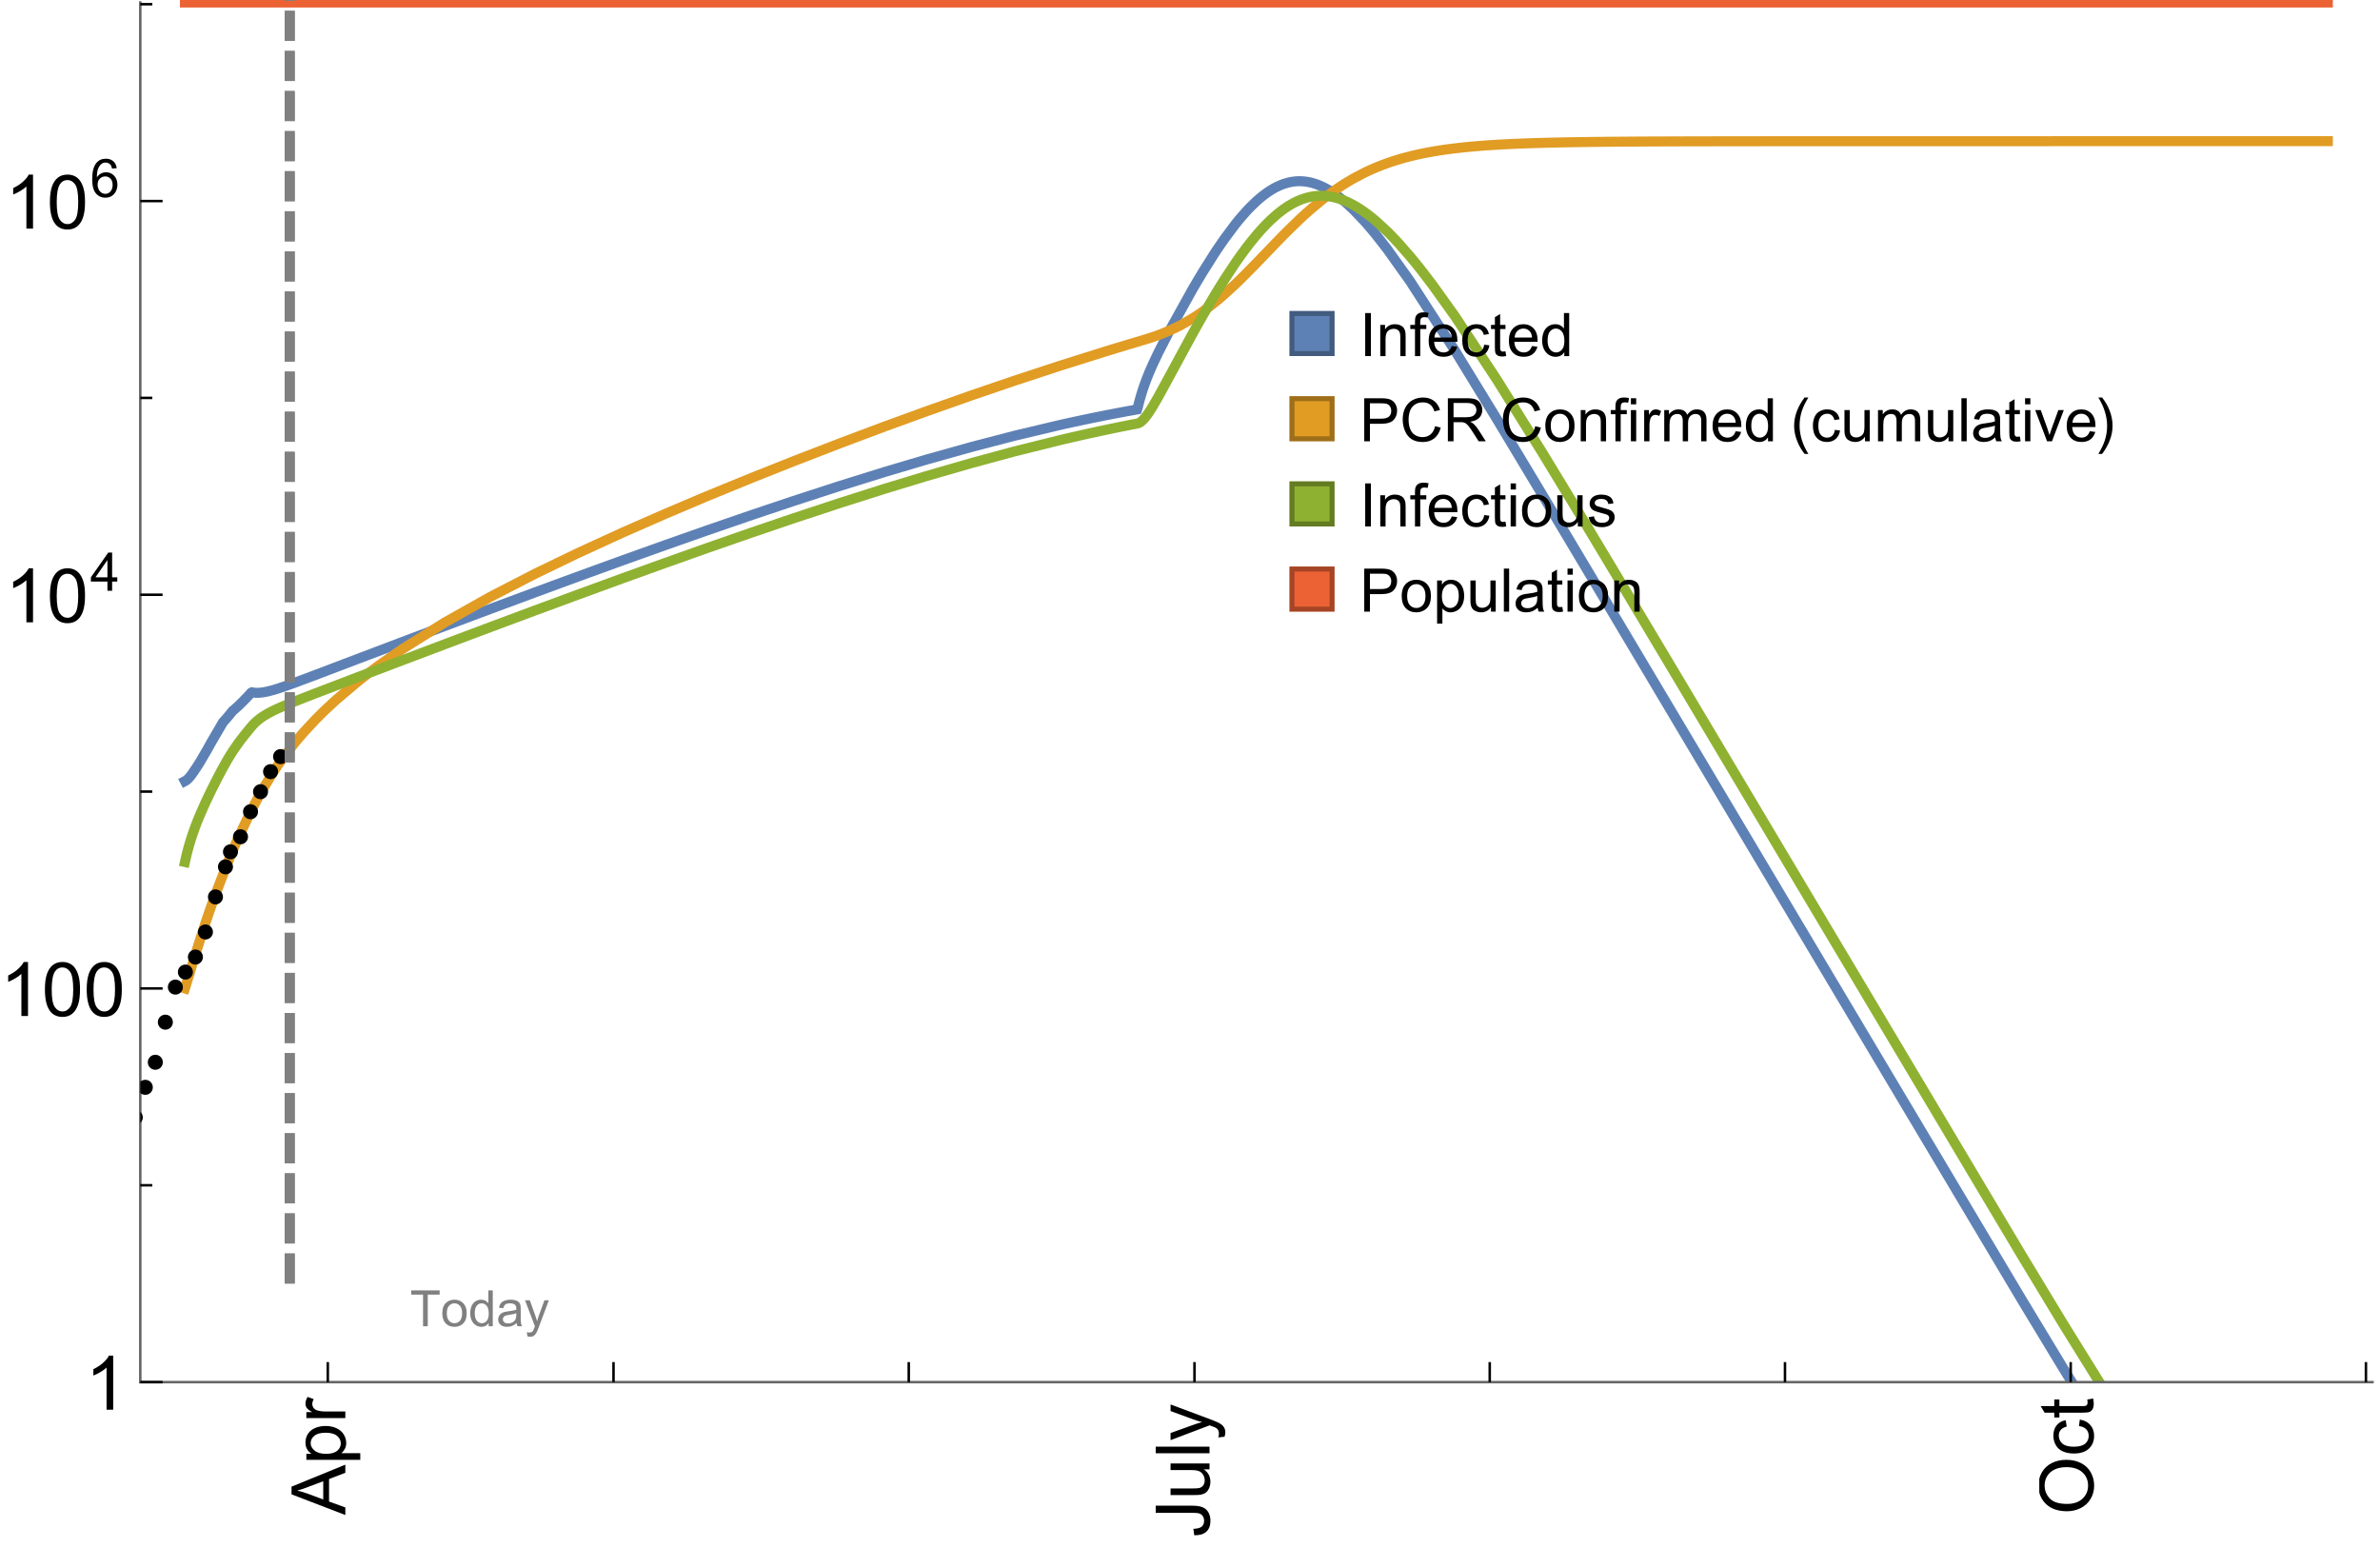<?xml version="1.0" encoding="UTF-8"?>
<svg xmlns="http://www.w3.org/2000/svg" xmlns:xlink="http://www.w3.org/1999/xlink" width="475pt" height="309pt" viewBox="0 0 475 309" version="1.1">
<defs>
<g>
<symbol overflow="visible" id="glyph0-0">
<path style="stroke:none;" d=""/>
</symbol>
<symbol overflow="visible" id="glyph0-1">
<path style="stroke:none;" d="M 1.117 0 L 1.117 -8.59 L 2.258 -8.59 L 2.258 0 Z M 1.117 0 "/>
</symbol>
<symbol overflow="visible" id="glyph0-2">
<path style="stroke:none;" d="M 0.789 0 L 0.789 -6.223 L 1.742 -6.223 L 1.742 -5.336 C 2.199 -6.02 2.859 -6.363 3.719 -6.363 C 4.094 -6.363 4.441 -6.297 4.754 -6.16 C 5.07 -6.027 5.305 -5.852 5.461 -5.633 C 5.617 -5.414 5.727 -5.152 5.789 -4.852 C 5.828 -4.656 5.848 -4.312 5.848 -3.828 L 5.848 0 L 4.793 0 L 4.793 -3.785 C 4.793 -4.215 4.75 -4.535 4.672 -4.75 C 4.59 -4.961 4.441 -5.133 4.234 -5.258 C 4.023 -5.387 3.781 -5.449 3.5 -5.449 C 3.051 -5.449 2.66 -5.305 2.336 -5.023 C 2.008 -4.738 1.844 -4.195 1.844 -3.398 L 1.844 0 Z M 0.789 0 "/>
</symbol>
<symbol overflow="visible" id="glyph0-3">
<path style="stroke:none;" d="M 1.043 0 L 1.043 -5.402 L 0.109 -5.402 L 0.109 -6.223 L 1.043 -6.223 L 1.043 -6.883 C 1.043 -7.301 1.078 -7.613 1.156 -7.816 C 1.258 -8.09 1.434 -8.312 1.691 -8.48 C 1.945 -8.652 2.305 -8.734 2.766 -8.734 C 3.062 -8.734 3.391 -8.703 3.75 -8.633 L 3.594 -7.711 C 3.375 -7.75 3.164 -7.77 2.969 -7.77 C 2.648 -7.77 2.422 -7.703 2.289 -7.562 C 2.156 -7.426 2.094 -7.172 2.094 -6.797 L 2.094 -6.223 L 3.305 -6.223 L 3.305 -5.402 L 2.094 -5.402 L 2.094 0 Z M 1.043 0 "/>
</symbol>
<symbol overflow="visible" id="glyph0-4">
<path style="stroke:none;" d="M 5.051 -2.004 L 6.141 -1.867 C 5.969 -1.23 5.648 -0.738 5.188 -0.387 C 4.723 -0.035 4.125 0.141 3.406 0.141 C 2.496 0.141 1.773 -0.141 1.238 -0.699 C 0.707 -1.262 0.438 -2.047 0.438 -3.059 C 0.438 -4.105 0.711 -4.918 1.25 -5.496 C 1.789 -6.074 2.484 -6.363 3.344 -6.363 C 4.176 -6.363 4.859 -6.078 5.383 -5.516 C 5.91 -4.949 6.176 -4.148 6.176 -3.125 C 6.176 -3.062 6.172 -2.969 6.172 -2.844 L 1.531 -2.844 C 1.57 -2.16 1.762 -1.633 2.109 -1.273 C 2.457 -0.91 2.891 -0.727 3.41 -0.727 C 3.797 -0.727 4.125 -0.828 4.398 -1.031 C 4.672 -1.234 4.891 -1.559 5.051 -2.004 Z M 1.586 -3.711 L 5.062 -3.711 C 5.016 -4.234 4.883 -4.625 4.664 -4.887 C 4.328 -5.293 3.891 -5.496 3.359 -5.496 C 2.875 -5.496 2.465 -5.336 2.137 -5.008 C 1.805 -4.684 1.625 -4.25 1.586 -3.711 Z M 1.586 -3.711 "/>
</symbol>
<symbol overflow="visible" id="glyph0-5">
<path style="stroke:none;" d="M 4.852 -2.281 L 5.891 -2.145 C 5.777 -1.43 5.484 -0.871 5.02 -0.465 C 4.551 -0.062 3.977 0.141 3.297 0.141 C 2.445 0.141 1.762 -0.137 1.246 -0.695 C 0.727 -1.25 0.469 -2.047 0.469 -3.086 C 0.469 -3.758 0.578 -4.348 0.805 -4.852 C 1.027 -5.355 1.363 -5.734 1.82 -5.984 C 2.273 -6.238 2.77 -6.363 3.305 -6.363 C 3.98 -6.363 4.531 -6.191 4.961 -5.852 C 5.391 -5.508 5.668 -5.023 5.789 -4.395 L 4.766 -4.234 C 4.668 -4.652 4.492 -4.969 4.246 -5.18 C 3.996 -5.391 3.695 -5.496 3.344 -5.496 C 2.812 -5.496 2.383 -5.305 2.051 -4.926 C 1.719 -4.543 1.555 -3.941 1.555 -3.117 C 1.555 -2.281 1.711 -1.672 2.031 -1.297 C 2.352 -0.918 2.773 -0.727 3.289 -0.727 C 3.703 -0.727 4.047 -0.852 4.324 -1.109 C 4.602 -1.363 4.777 -1.75 4.852 -2.281 Z M 4.852 -2.281 "/>
</symbol>
<symbol overflow="visible" id="glyph0-6">
<path style="stroke:none;" d="M 3.094 -0.945 L 3.246 -0.012 C 2.949 0.051 2.684 0.082 2.449 0.082 C 2.066 0.082 1.77 0.023 1.559 -0.102 C 1.348 -0.223 1.199 -0.379 1.113 -0.578 C 1.027 -0.773 0.984 -1.188 0.984 -1.82 L 0.984 -5.402 L 0.211 -5.402 L 0.211 -6.223 L 0.984 -6.223 L 0.984 -7.766 L 2.031 -8.398 L 2.031 -6.223 L 3.094 -6.223 L 3.094 -5.402 L 2.031 -5.402 L 2.031 -1.766 C 2.031 -1.465 2.051 -1.27 2.09 -1.184 C 2.125 -1.098 2.188 -1.031 2.27 -0.977 C 2.355 -0.926 2.477 -0.902 2.633 -0.902 C 2.75 -0.902 2.902 -0.914 3.094 -0.945 Z M 3.094 -0.945 "/>
</symbol>
<symbol overflow="visible" id="glyph0-7">
<path style="stroke:none;" d="M 4.828 0 L 4.828 -0.785 C 4.434 -0.168 3.852 0.141 3.086 0.141 C 2.59 0.141 2.137 0.004 1.719 -0.27 C 1.305 -0.543 0.98 -0.926 0.754 -1.414 C 0.523 -1.906 0.41 -2.469 0.41 -3.105 C 0.41 -3.727 0.516 -4.289 0.719 -4.797 C 0.926 -5.301 1.238 -5.688 1.652 -5.961 C 2.066 -6.23 2.531 -6.363 3.039 -6.363 C 3.414 -6.363 3.75 -6.285 4.043 -6.125 C 4.336 -5.969 4.574 -5.762 4.758 -5.508 L 4.758 -8.59 L 5.805 -8.59 L 5.805 0 Z M 1.492 -3.105 C 1.492 -2.309 1.664 -1.711 2 -1.32 C 2.336 -0.926 2.73 -0.727 3.188 -0.727 C 3.648 -0.727 4.039 -0.914 4.363 -1.293 C 4.684 -1.668 4.844 -2.242 4.844 -3.016 C 4.844 -3.867 4.68 -4.492 4.352 -4.891 C 4.023 -5.289 3.621 -5.492 3.141 -5.492 C 2.672 -5.492 2.281 -5.297 1.965 -4.914 C 1.652 -4.531 1.492 -3.93 1.492 -3.105 Z M 1.492 -3.105 "/>
</symbol>
<symbol overflow="visible" id="glyph0-8">
<path style="stroke:none;" d="M 0.926 0 L 0.926 -8.59 L 4.164 -8.59 C 4.734 -8.59 5.172 -8.562 5.473 -8.508 C 5.895 -8.438 6.25 -8.305 6.531 -8.105 C 6.816 -7.91 7.047 -7.633 7.223 -7.277 C 7.395 -6.922 7.484 -6.531 7.484 -6.105 C 7.484 -5.375 7.25 -4.758 6.785 -4.25 C 6.32 -3.746 5.48 -3.492 4.266 -3.492 L 2.062 -3.492 L 2.062 0 Z M 2.062 -4.508 L 4.281 -4.508 C 5.016 -4.508 5.539 -4.641 5.848 -4.914 C 6.156 -5.188 6.312 -5.574 6.312 -6.07 C 6.312 -6.43 6.219 -6.738 6.039 -6.992 C 5.855 -7.25 5.617 -7.418 5.32 -7.5 C 5.129 -7.551 4.773 -7.578 4.258 -7.578 L 2.062 -7.578 Z M 2.062 -4.508 "/>
</symbol>
<symbol overflow="visible" id="glyph0-9">
<path style="stroke:none;" d="M 7.055 -3.012 L 8.191 -2.727 C 7.953 -1.793 7.523 -1.078 6.906 -0.59 C 6.285 -0.098 5.531 0.148 4.633 0.148 C 3.707 0.148 2.957 -0.043 2.375 -0.418 C 1.797 -0.797 1.355 -1.344 1.051 -2.055 C 0.75 -2.77 0.598 -3.539 0.598 -4.359 C 0.598 -5.254 0.77 -6.035 1.109 -6.699 C 1.453 -7.367 1.938 -7.871 2.57 -8.219 C 3.199 -8.562 3.895 -8.734 4.652 -8.734 C 5.512 -8.734 6.234 -8.516 6.82 -8.078 C 7.406 -7.641 7.812 -7.027 8.047 -6.234 L 6.926 -5.969 C 6.727 -6.594 6.438 -7.051 6.059 -7.336 C 5.68 -7.621 5.203 -7.766 4.629 -7.766 C 3.969 -7.766 3.418 -7.605 2.973 -7.289 C 2.531 -6.973 2.219 -6.547 2.039 -6.016 C 1.859 -5.48 1.77 -4.93 1.77 -4.367 C 1.77 -3.637 1.875 -2.996 2.09 -2.453 C 2.301 -1.906 2.633 -1.5 3.082 -1.23 C 3.531 -0.961 4.016 -0.828 4.539 -0.828 C 5.176 -0.828 5.719 -1.008 6.156 -1.375 C 6.598 -1.742 6.898 -2.289 7.055 -3.012 Z M 7.055 -3.012 "/>
</symbol>
<symbol overflow="visible" id="glyph0-10">
<path style="stroke:none;" d="M 0.945 0 L 0.945 -8.59 L 4.75 -8.59 C 5.516 -8.59 6.102 -8.512 6.5 -8.359 C 6.898 -8.203 7.215 -7.93 7.453 -7.539 C 7.691 -7.148 7.812 -6.719 7.812 -6.246 C 7.812 -5.637 7.613 -5.125 7.219 -4.703 C 6.824 -4.285 6.215 -4.023 5.391 -3.906 C 5.691 -3.762 5.922 -3.621 6.078 -3.48 C 6.41 -3.176 6.723 -2.797 7.02 -2.336 L 8.516 0 L 7.086 0 L 5.945 -1.789 C 5.613 -2.305 5.344 -2.695 5.125 -2.969 C 4.91 -3.242 4.719 -3.438 4.551 -3.547 C 4.379 -3.656 4.207 -3.73 4.031 -3.773 C 3.902 -3.801 3.691 -3.812 3.398 -3.812 L 2.078 -3.812 L 2.078 0 Z M 2.078 -4.797 L 4.523 -4.797 C 5.043 -4.797 5.449 -4.852 5.742 -4.961 C 6.035 -5.066 6.258 -5.238 6.41 -5.477 C 6.562 -5.711 6.641 -5.969 6.641 -6.246 C 6.641 -6.652 6.492 -6.984 6.195 -7.25 C 5.902 -7.512 5.438 -7.641 4.797 -7.641 L 2.078 -7.641 Z M 2.078 -4.797 "/>
</symbol>
<symbol overflow="visible" id="glyph0-11">
<path style="stroke:none;" d="M 0.398 -3.109 C 0.398 -4.262 0.719 -5.117 1.359 -5.672 C 1.895 -6.133 2.547 -6.363 3.316 -6.363 C 4.172 -6.363 4.871 -6.082 5.414 -5.523 C 5.957 -4.961 6.227 -4.188 6.227 -3.199 C 6.227 -2.398 6.109 -1.77 5.867 -1.309 C 5.629 -0.852 5.277 -0.492 4.82 -0.242 C 4.359 0.012 3.859 0.141 3.316 0.141 C 2.445 0.141 1.742 -0.141 1.203 -0.695 C 0.668 -1.254 0.398 -2.062 0.398 -3.109 Z M 1.484 -3.109 C 1.484 -2.312 1.656 -1.719 2.004 -1.32 C 2.352 -0.926 2.789 -0.727 3.316 -0.727 C 3.84 -0.727 4.273 -0.926 4.625 -1.324 C 4.973 -1.723 5.145 -2.328 5.145 -3.148 C 5.145 -3.918 4.969 -4.5 4.621 -4.895 C 4.27 -5.293 3.836 -5.492 3.316 -5.492 C 2.789 -5.492 2.352 -5.293 2.004 -4.898 C 1.656 -4.504 1.484 -3.906 1.484 -3.109 Z M 1.484 -3.109 "/>
</symbol>
<symbol overflow="visible" id="glyph0-12">
<path style="stroke:none;" d="M 0.797 -7.375 L 0.797 -8.59 L 1.852 -8.59 L 1.852 -7.375 Z M 0.797 0 L 0.797 -6.223 L 1.852 -6.223 L 1.852 0 Z M 0.797 0 "/>
</symbol>
<symbol overflow="visible" id="glyph0-13">
<path style="stroke:none;" d="M 0.781 0 L 0.781 -6.223 L 1.727 -6.223 L 1.727 -5.281 C 1.969 -5.723 2.195 -6.012 2.398 -6.152 C 2.605 -6.293 2.828 -6.363 3.078 -6.363 C 3.434 -6.363 3.793 -6.25 4.16 -6.023 L 3.797 -5.047 C 3.539 -5.199 3.281 -5.273 3.023 -5.273 C 2.793 -5.273 2.586 -5.203 2.402 -5.066 C 2.219 -4.926 2.086 -4.734 2.008 -4.488 C 1.891 -4.113 1.836 -3.703 1.836 -3.258 L 1.836 0 Z M 0.781 0 "/>
</symbol>
<symbol overflow="visible" id="glyph0-14">
<path style="stroke:none;" d="M 0.789 0 L 0.789 -6.223 L 1.734 -6.223 L 1.734 -5.352 C 1.93 -5.656 2.188 -5.898 2.516 -6.086 C 2.84 -6.27 3.207 -6.363 3.621 -6.363 C 4.082 -6.363 4.461 -6.266 4.754 -6.078 C 5.051 -5.887 5.258 -5.617 5.379 -5.273 C 5.871 -6 6.512 -6.363 7.301 -6.363 C 7.918 -6.363 8.391 -6.191 8.727 -5.852 C 9.059 -5.508 9.223 -4.984 9.223 -4.273 L 9.223 0 L 8.172 0 L 8.172 -3.922 C 8.172 -4.344 8.141 -4.645 8.07 -4.832 C 8.004 -5.016 7.879 -5.164 7.699 -5.281 C 7.52 -5.395 7.309 -5.449 7.066 -5.449 C 6.629 -5.449 6.266 -5.305 5.977 -5.012 C 5.688 -4.723 5.543 -4.258 5.543 -3.617 L 5.543 0 L 4.488 0 L 4.488 -4.043 C 4.488 -4.512 4.402 -4.863 4.23 -5.098 C 4.059 -5.332 3.777 -5.449 3.387 -5.449 C 3.09 -5.449 2.816 -5.371 2.562 -5.215 C 2.312 -5.059 2.129 -4.828 2.016 -4.531 C 1.902 -4.23 1.844 -3.797 1.844 -3.227 L 1.844 0 Z M 0.789 0 "/>
</symbol>
<symbol overflow="visible" id="glyph0-15">
<path style="stroke:none;" d="M 4.867 0 L 4.867 -0.914 C 4.383 -0.211 3.727 0.141 2.895 0.141 C 2.527 0.141 2.184 0.07 1.867 -0.07 C 1.547 -0.211 1.312 -0.387 1.156 -0.602 C 1.004 -0.812 0.895 -1.074 0.832 -1.383 C 0.789 -1.59 0.766 -1.918 0.766 -2.367 L 0.766 -6.223 L 1.82 -6.223 L 1.82 -2.773 C 1.82 -2.223 1.844 -1.852 1.887 -1.656 C 1.953 -1.379 2.094 -1.164 2.309 -1.004 C 2.523 -0.848 2.789 -0.766 3.105 -0.766 C 3.422 -0.766 3.719 -0.848 3.996 -1.012 C 4.273 -1.172 4.469 -1.395 4.586 -1.672 C 4.699 -1.953 4.758 -2.359 4.758 -2.891 L 4.758 -6.223 L 5.812 -6.223 L 5.812 0 Z M 4.867 0 "/>
</symbol>
<symbol overflow="visible" id="glyph0-16">
<path style="stroke:none;" d="M 0.766 0 L 0.766 -8.59 L 1.82 -8.59 L 1.82 0 Z M 0.766 0 "/>
</symbol>
<symbol overflow="visible" id="glyph0-17">
<path style="stroke:none;" d="M 4.852 -0.766 C 4.461 -0.434 4.086 -0.203 3.723 -0.062 C 3.363 0.074 2.977 0.141 2.562 0.141 C 1.879 0.141 1.352 -0.027 0.984 -0.359 C 0.617 -0.695 0.434 -1.121 0.434 -1.641 C 0.434 -1.945 0.504 -2.223 0.641 -2.477 C 0.781 -2.727 0.961 -2.93 1.188 -3.082 C 1.41 -3.234 1.664 -3.352 1.945 -3.43 C 2.152 -3.484 2.465 -3.535 2.883 -3.586 C 3.734 -3.688 4.359 -3.809 4.766 -3.949 C 4.77 -4.094 4.77 -4.188 4.77 -4.227 C 4.77 -4.656 4.672 -4.957 4.469 -5.133 C 4.199 -5.371 3.801 -5.492 3.27 -5.492 C 2.773 -5.492 2.406 -5.402 2.172 -5.23 C 1.934 -5.055 1.758 -4.75 1.648 -4.305 L 0.617 -4.445 C 0.711 -4.887 0.863 -5.246 1.078 -5.516 C 1.293 -5.789 1.602 -5.996 2.008 -6.145 C 2.414 -6.289 2.887 -6.363 3.422 -6.363 C 3.953 -6.363 4.383 -6.301 4.719 -6.176 C 5.051 -6.051 5.293 -5.895 5.449 -5.703 C 5.605 -5.516 5.715 -5.273 5.777 -4.984 C 5.812 -4.805 5.828 -4.484 5.828 -4.016 L 5.828 -2.609 C 5.828 -1.629 5.852 -1.008 5.898 -0.746 C 5.941 -0.488 6.031 -0.238 6.164 0 L 5.062 0 C 4.953 -0.219 4.883 -0.477 4.852 -0.766 Z M 4.766 -3.125 C 4.383 -2.969 3.805 -2.836 3.039 -2.727 C 2.605 -2.664 2.301 -2.594 2.121 -2.516 C 1.941 -2.438 1.805 -2.32 1.703 -2.172 C 1.605 -2.02 1.559 -1.852 1.559 -1.672 C 1.559 -1.391 1.664 -1.156 1.879 -0.969 C 2.09 -0.781 2.402 -0.688 2.812 -0.688 C 3.219 -0.688 3.578 -0.773 3.898 -0.953 C 4.215 -1.129 4.445 -1.375 4.594 -1.68 C 4.707 -1.918 4.766 -2.273 4.766 -2.734 Z M 4.766 -3.125 "/>
</symbol>
<symbol overflow="visible" id="glyph0-18">
<path style="stroke:none;" d="M 2.52 0 L 0.152 -6.223 L 1.266 -6.223 L 2.602 -2.496 C 2.746 -2.094 2.879 -1.676 3 -1.242 C 3.094 -1.57 3.227 -1.965 3.391 -2.426 L 4.773 -6.223 L 5.859 -6.223 L 3.504 0 Z M 2.52 0 "/>
</symbol>
<symbol overflow="visible" id="glyph0-19">
<path style="stroke:none;" d="M 0.367 -1.859 L 1.414 -2.023 C 1.473 -1.605 1.633 -1.281 1.902 -1.062 C 2.168 -0.84 2.543 -0.727 3.023 -0.727 C 3.508 -0.727 3.867 -0.824 4.102 -1.023 C 4.336 -1.219 4.453 -1.453 4.453 -1.719 C 4.453 -1.957 4.352 -2.141 4.141 -2.281 C 3.996 -2.375 3.641 -2.492 3.062 -2.637 C 2.289 -2.832 1.754 -3 1.457 -3.145 C 1.156 -3.285 0.93 -3.484 0.777 -3.734 C 0.621 -3.988 0.547 -4.266 0.547 -4.57 C 0.547 -4.848 0.609 -5.105 0.734 -5.34 C 0.863 -5.578 1.035 -5.773 1.254 -5.93 C 1.418 -6.051 1.641 -6.152 1.926 -6.238 C 2.207 -6.32 2.512 -6.363 2.836 -6.363 C 3.324 -6.363 3.754 -6.293 4.121 -6.152 C 4.492 -6.012 4.766 -5.82 4.938 -5.582 C 5.113 -5.34 5.234 -5.02 5.305 -4.617 L 4.273 -4.477 C 4.227 -4.797 4.09 -5.047 3.863 -5.227 C 3.641 -5.406 3.32 -5.496 2.914 -5.496 C 2.43 -5.496 2.082 -5.414 1.875 -5.258 C 1.668 -5.098 1.562 -4.906 1.562 -4.695 C 1.562 -4.559 1.609 -4.434 1.695 -4.324 C 1.781 -4.211 1.914 -4.117 2.098 -4.043 C 2.203 -4.004 2.516 -3.914 3.031 -3.773 C 3.777 -3.574 4.297 -3.41 4.59 -3.285 C 4.887 -3.156 5.117 -2.973 5.285 -2.73 C 5.453 -2.488 5.539 -2.188 5.539 -1.828 C 5.539 -1.477 5.434 -1.145 5.23 -0.836 C 5.023 -0.523 4.727 -0.285 4.344 -0.113 C 3.957 0.055 3.516 0.141 3.031 0.141 C 2.223 0.141 1.605 -0.027 1.18 -0.363 C 0.758 -0.699 0.484 -1.195 0.367 -1.859 Z M 0.367 -1.859 "/>
</symbol>
<symbol overflow="visible" id="glyph0-20">
<path style="stroke:none;" d="M 0.789 2.383 L 0.789 -6.223 L 1.75 -6.223 L 1.75 -5.414 C 1.977 -5.73 2.234 -5.969 2.52 -6.125 C 2.805 -6.285 3.148 -6.363 3.555 -6.363 C 4.086 -6.363 4.555 -6.227 4.961 -5.953 C 5.367 -5.68 5.676 -5.293 5.883 -4.797 C 6.09 -4.297 6.195 -3.75 6.195 -3.156 C 6.195 -2.52 6.078 -1.949 5.852 -1.438 C 5.621 -0.93 5.289 -0.539 4.855 -0.266 C 4.418 0.004 3.961 0.141 3.48 0.141 C 3.129 0.141 2.812 0.066 2.535 -0.082 C 2.254 -0.23 2.023 -0.418 1.844 -0.645 L 1.844 2.383 Z M 1.746 -3.078 C 1.746 -2.277 1.906 -1.684 2.234 -1.301 C 2.559 -0.918 2.949 -0.727 3.41 -0.727 C 3.879 -0.727 4.281 -0.926 4.613 -1.32 C 4.949 -1.719 5.117 -2.332 5.117 -3.164 C 5.117 -3.957 4.953 -4.551 4.625 -4.945 C 4.301 -5.34 3.91 -5.539 3.457 -5.539 C 3.008 -5.539 2.609 -5.328 2.266 -4.906 C 1.918 -4.488 1.746 -3.875 1.746 -3.078 Z M 1.746 -3.078 "/>
</symbol>
<symbol overflow="visible" id="glyph1-0">
<path style="stroke:none;" d=""/>
</symbol>
<symbol overflow="visible" id="glyph1-1">
<path style="stroke:none;" d="M 3.562 2.52 L 2.805 2.52 C 2.492 2.121 2.211 1.699 1.953 1.258 C 1.699 0.812 1.477 0.352 1.297 -0.125 C 1.113 -0.602 0.969 -1.086 0.871 -1.586 C 0.77 -2.086 0.719 -2.594 0.719 -3.105 C 0.719 -3.625 0.773 -4.133 0.875 -4.633 C 0.977 -5.129 1.117 -5.617 1.301 -6.086 C 1.484 -6.559 1.703 -7.02 1.961 -7.461 C 2.215 -7.906 2.5 -8.328 2.805 -8.734 L 3.562 -8.734 C 3.285 -8.281 3.039 -7.836 2.82 -7.398 C 2.602 -6.957 2.414 -6.512 2.266 -6.055 C 2.117 -5.602 2.008 -5.133 1.93 -4.648 C 1.852 -4.168 1.812 -3.656 1.812 -3.117 C 1.812 -2.617 1.852 -2.121 1.938 -1.629 C 2.02 -1.137 2.141 -0.652 2.289 -0.18 C 2.441 0.297 2.625 0.758 2.844 1.211 C 3.059 1.66 3.297 2.098 3.562 2.52 Z M 3.562 2.52 "/>
</symbol>
<symbol overflow="visible" id="glyph1-2">
<path style="stroke:none;" d="M 3.273 -3.105 C 3.273 -2.59 3.227 -2.082 3.125 -1.586 C 3.023 -1.086 2.879 -0.602 2.695 -0.129 C 2.512 0.344 2.293 0.801 2.035 1.246 C 1.781 1.688 1.5 2.113 1.188 2.52 L 0.434 2.52 C 0.707 2.074 0.953 1.633 1.172 1.188 C 1.391 0.746 1.574 0.297 1.723 -0.156 C 1.871 -0.613 1.984 -1.086 2.066 -1.57 C 2.145 -2.055 2.188 -2.562 2.188 -3.094 C 2.188 -3.594 2.145 -4.09 2.059 -4.582 C 1.977 -5.074 1.859 -5.559 1.703 -6.031 C 1.551 -6.508 1.367 -6.969 1.152 -7.422 C 0.934 -7.875 0.695 -8.312 0.434 -8.734 L 1.188 -8.734 C 1.5 -8.336 1.789 -7.918 2.047 -7.473 C 2.305 -7.031 2.523 -6.57 2.703 -6.09 C 2.887 -5.613 3.027 -5.121 3.125 -4.621 C 3.227 -4.117 3.273 -3.613 3.273 -3.105 Z M 3.273 -3.105 "/>
</symbol>
<symbol overflow="visible" id="glyph2-0">
<path style="stroke:none;" d=""/>
</symbol>
<symbol overflow="visible" id="glyph2-1">
<path style="stroke:none;" d="M 0 0.023 L -10.738 -4.102 L -10.738 -5.633 L 0 -10.027 L 0 -8.406 L -3.25 -7.156 L -3.25 -2.664 L 0 -1.488 Z M -4.41 -3.078 L -4.41 -6.715 L -7.383 -5.598 C -8.285 -5.254 -9.027 -5 -9.609 -4.836 C -8.922 -4.699 -8.238 -4.504 -7.559 -4.254 Z M -4.41 -3.078 "/>
</symbol>
<symbol overflow="visible" id="glyph2-2">
<path style="stroke:none;" d="M 2.98 -0.988 L -7.777 -0.988 L -7.777 -2.191 L -6.766 -2.191 C -7.164 -2.473 -7.461 -2.793 -7.656 -3.148 C -7.855 -3.504 -7.953 -3.938 -7.953 -4.445 C -7.953 -5.109 -7.781 -5.695 -7.441 -6.203 C -7.102 -6.711 -6.617 -7.094 -5.996 -7.352 C -5.371 -7.613 -4.691 -7.742 -3.949 -7.742 C -3.152 -7.742 -2.434 -7.598 -1.797 -7.312 C -1.16 -7.027 -0.672 -6.613 -0.332 -6.066 C 0.008 -5.523 0.176 -4.953 0.176 -4.352 C 0.176 -3.91 0.082 -3.516 -0.102 -3.168 C -0.289 -2.82 -0.523 -2.531 -0.805 -2.309 L 2.98 -2.309 Z M -3.844 -2.184 C -2.844 -2.184 -2.105 -2.387 -1.625 -2.789 C -1.148 -3.195 -0.906 -3.688 -0.906 -4.262 C -0.906 -4.848 -1.156 -5.352 -1.652 -5.77 C -2.148 -6.188 -2.914 -6.395 -3.953 -6.395 C -4.945 -6.395 -5.688 -6.191 -6.18 -5.781 C -6.676 -5.375 -6.922 -4.887 -6.922 -4.32 C -6.922 -3.758 -6.66 -3.262 -6.133 -2.832 C -5.609 -2.398 -4.848 -2.184 -3.844 -2.184 Z M -3.844 -2.184 "/>
</symbol>
<symbol overflow="visible" id="glyph2-3">
<path style="stroke:none;" d="M 0 -0.973 L -7.777 -0.973 L -7.777 -2.16 L -6.598 -2.16 C -7.148 -2.465 -7.516 -2.742 -7.691 -3 C -7.867 -3.258 -7.953 -3.539 -7.953 -3.844 C -7.953 -4.289 -7.812 -4.742 -7.531 -5.199 L -6.305 -4.746 C -6.496 -4.422 -6.594 -4.102 -6.594 -3.781 C -6.594 -3.492 -6.504 -3.234 -6.332 -3.004 C -6.16 -2.773 -5.918 -2.609 -5.609 -2.512 C -5.141 -2.367 -4.629 -2.293 -4.07 -2.293 L 0 -2.293 Z M 0 -0.973 "/>
</symbol>
<symbol overflow="visible" id="glyph2-4">
<path style="stroke:none;" d="M -3.047 -0.434 L -3.223 -1.715 C -2.402 -1.75 -1.84 -1.902 -1.539 -2.176 C -1.234 -2.449 -1.082 -2.828 -1.082 -3.312 C -1.082 -3.668 -1.164 -3.977 -1.328 -4.234 C -1.492 -4.492 -1.715 -4.672 -1.996 -4.77 C -2.277 -4.867 -2.723 -4.914 -3.34 -4.914 L -10.738 -4.914 L -10.738 -6.336 L -3.422 -6.336 C -2.523 -6.336 -1.824 -6.227 -1.332 -6.008 C -0.84 -5.793 -0.465 -5.449 -0.203 -4.977 C 0.055 -4.504 0.184 -3.953 0.184 -3.316 C 0.184 -2.375 -0.086 -1.652 -0.629 -1.152 C -1.172 -0.652 -1.977 -0.414 -3.047 -0.434 Z M -3.047 -0.434 "/>
</symbol>
<symbol overflow="visible" id="glyph2-5">
<path style="stroke:none;" d="M 0 -6.086 L -1.141 -6.086 C -0.262 -5.48 0.176 -4.656 0.176 -3.617 C 0.176 -3.16 0.09 -2.73 -0.086 -2.332 C -0.262 -1.934 -0.484 -1.641 -0.75 -1.445 C -1.016 -1.254 -1.344 -1.117 -1.727 -1.039 C -1.988 -0.984 -2.398 -0.961 -2.961 -0.961 L -7.777 -0.961 L -7.777 -2.277 L -3.465 -2.277 C -2.777 -2.277 -2.312 -2.305 -2.074 -2.359 C -1.727 -2.441 -1.453 -2.617 -1.258 -2.887 C -1.059 -3.156 -0.961 -3.484 -0.961 -3.883 C -0.961 -4.277 -1.062 -4.648 -1.262 -4.996 C -1.465 -5.344 -1.742 -5.586 -2.09 -5.73 C -2.441 -5.875 -2.945 -5.945 -3.609 -5.945 L -7.777 -5.949 L -7.777 -7.266 L 0 -7.266 Z M 0 -6.086 "/>
</symbol>
<symbol overflow="visible" id="glyph2-6">
<path style="stroke:none;" d="M 0 -0.961 L -10.738 -0.961 L -10.738 -2.277 L 0 -2.277 Z M 0 -0.961 "/>
</symbol>
<symbol overflow="visible" id="glyph2-7">
<path style="stroke:none;" d="M 2.996 -0.93 L 1.758 -0.785 C 1.836 -1.07 1.875 -1.324 1.875 -1.539 C 1.875 -1.832 1.828 -2.066 1.73 -2.242 C 1.633 -2.418 1.496 -2.562 1.32 -2.672 C 1.188 -2.758 0.859 -2.891 0.336 -3.078 C 0.262 -3.102 0.156 -3.141 0.016 -3.195 L -7.777 -0.242 L -7.777 -1.664 L -3.273 -3.281 C -2.703 -3.492 -2.102 -3.68 -1.473 -3.844 C -2.078 -3.996 -2.668 -4.176 -3.246 -4.387 L -7.777 -6.051 L -7.777 -7.367 L 0.133 -4.41 C 0.988 -4.094 1.574 -3.844 1.898 -3.668 C 2.332 -3.434 2.648 -3.168 2.852 -2.863 C 3.055 -2.562 3.156 -2.199 3.156 -1.781 C 3.156 -1.527 3.102 -1.242 2.996 -0.93 Z M 2.996 -0.93 "/>
</symbol>
<symbol overflow="visible" id="glyph2-8">
<path style="stroke:none;" d="M -5.23 -0.727 C -7.012 -0.727 -8.406 -1.203 -9.414 -2.16 C -10.422 -3.117 -10.93 -4.352 -10.93 -5.867 C -10.93 -6.859 -10.691 -7.75 -10.219 -8.547 C -9.742 -9.344 -9.082 -9.949 -8.234 -10.367 C -7.387 -10.785 -6.43 -10.992 -5.355 -10.992 C -4.266 -10.992 -3.289 -10.773 -2.43 -10.336 C -1.57 -9.895 -0.922 -9.273 -0.48 -8.469 C -0.039 -7.66 0.184 -6.793 0.184 -5.859 C 0.184 -4.848 -0.062 -3.945 -0.551 -3.148 C -1.039 -2.352 -1.703 -1.75 -2.547 -1.34 C -3.395 -0.93 -4.289 -0.727 -5.23 -0.727 Z M -5.207 -2.191 C -3.914 -2.191 -2.895 -2.539 -2.148 -3.234 C -1.406 -3.93 -1.031 -4.801 -1.031 -5.852 C -1.031 -6.922 -1.41 -7.801 -2.16 -8.492 C -2.914 -9.184 -3.98 -9.527 -5.359 -9.527 C -6.234 -9.527 -7 -9.383 -7.648 -9.086 C -8.301 -8.789 -8.809 -8.359 -9.168 -7.789 C -9.527 -7.219 -9.703 -6.582 -9.703 -5.875 C -9.703 -4.867 -9.359 -4.004 -8.668 -3.277 C -7.977 -2.551 -6.824 -2.191 -5.207 -2.191 Z M -5.207 -2.191 "/>
</symbol>
<symbol overflow="visible" id="glyph2-9">
<path style="stroke:none;" d="M -2.848 -6.062 L -2.68 -7.359 C -1.785 -7.219 -1.086 -6.855 -0.582 -6.273 C -0.078 -5.691 0.176 -4.973 0.176 -4.125 C 0.176 -3.059 -0.172 -2.203 -0.867 -1.555 C -1.562 -0.91 -2.562 -0.586 -3.859 -0.586 C -4.699 -0.586 -5.434 -0.727 -6.062 -1.004 C -6.695 -1.281 -7.168 -1.707 -7.48 -2.273 C -7.797 -2.844 -7.953 -3.461 -7.953 -4.133 C -7.953 -4.977 -7.742 -5.668 -7.312 -6.203 C -6.887 -6.742 -6.281 -7.086 -5.492 -7.234 L -5.297 -5.953 C -5.82 -5.832 -6.211 -5.617 -6.477 -5.305 C -6.738 -4.996 -6.871 -4.621 -6.871 -4.184 C -6.871 -3.52 -6.633 -2.98 -6.156 -2.562 C -5.68 -2.148 -4.926 -1.941 -3.898 -1.941 C -2.852 -1.941 -2.094 -2.141 -1.617 -2.543 C -1.145 -2.941 -0.906 -3.465 -0.906 -4.109 C -0.906 -4.625 -1.066 -5.059 -1.383 -5.406 C -1.699 -5.754 -2.191 -5.973 -2.848 -6.062 Z M -2.848 -6.062 "/>
</symbol>
<symbol overflow="visible" id="glyph2-10">
<path style="stroke:none;" d="M -1.18 -3.867 L -0.016 -4.059 C 0.062 -3.688 0.102 -3.355 0.102 -3.062 C 0.102 -2.582 0.027 -2.211 -0.125 -1.949 C -0.277 -1.684 -0.477 -1.5 -0.723 -1.391 C -0.969 -1.285 -1.488 -1.23 -2.277 -1.23 L -6.754 -1.23 L -6.754 -0.266 L -7.777 -0.266 L -7.777 -1.23 L -9.703 -1.23 L -10.496 -2.543 L -7.777 -2.543 L -7.777 -3.867 L -6.754 -3.867 L -6.754 -2.543 L -2.203 -2.543 C -1.828 -2.543 -1.586 -2.566 -1.48 -2.609 C -1.371 -2.656 -1.285 -2.734 -1.223 -2.84 C -1.16 -2.945 -1.129 -3.094 -1.129 -3.289 C -1.129 -3.434 -1.145 -3.629 -1.18 -3.867 Z M -1.18 -3.867 "/>
</symbol>
<symbol overflow="visible" id="glyph3-0">
<path style="stroke:none;" d=""/>
</symbol>
<symbol overflow="visible" id="glyph3-1">
<path style="stroke:none;" d="M 5.59 0 L 4.27 0 L 4.27 -8.402 C 3.953 -8.098 3.535 -7.797 3.02 -7.492 C 2.504 -7.191 2.043 -6.961 1.633 -6.812 L 1.633 -8.086 C 2.371 -8.434 3.016 -8.852 3.566 -9.344 C 4.117 -9.84 4.508 -10.316 4.738 -10.781 L 5.59 -10.781 Z M 5.59 0 "/>
</symbol>
<symbol overflow="visible" id="glyph3-2">
<path style="stroke:none;" d="M 0.621 -5.297 C 0.621 -6.566 0.754 -7.586 1.016 -8.359 C 1.277 -9.133 1.664 -9.73 2.18 -10.152 C 2.695 -10.57 3.344 -10.781 4.125 -10.781 C 4.699 -10.781 5.203 -10.664 5.641 -10.434 C 6.074 -10.203 6.434 -9.867 6.715 -9.43 C 7 -8.992 7.223 -8.461 7.383 -7.832 C 7.543 -7.207 7.625 -6.359 7.625 -5.297 C 7.625 -4.035 7.496 -3.02 7.234 -2.246 C 6.977 -1.473 6.59 -0.871 6.074 -0.449 C 5.559 -0.027 4.91 0.184 4.125 0.184 C 3.09 0.184 2.273 -0.188 1.684 -0.93 C 0.977 -1.824 0.621 -3.277 0.621 -5.297 Z M 1.977 -5.297 C 1.977 -3.531 2.184 -2.359 2.598 -1.777 C 3.008 -1.191 3.52 -0.902 4.125 -0.902 C 4.73 -0.902 5.238 -1.195 5.652 -1.781 C 6.062 -2.367 6.27 -3.539 6.27 -5.297 C 6.27 -7.062 6.062 -8.238 5.652 -8.82 C 5.238 -9.398 4.723 -9.691 4.109 -9.691 C 3.504 -9.691 3.02 -9.434 2.66 -8.922 C 2.203 -8.266 1.977 -7.059 1.977 -5.297 Z M 1.977 -5.297 "/>
</symbol>
<symbol overflow="visible" id="glyph4-0">
<path style="stroke:none;" d=""/>
</symbol>
<symbol overflow="visible" id="glyph4-1">
<path style="stroke:none;" d="M 3.441 0 L 3.441 -1.824 L 0.137 -1.824 L 0.137 -2.684 L 3.613 -7.625 L 4.379 -7.625 L 4.379 -2.684 L 5.406 -2.684 L 5.406 -1.824 L 4.379 -1.824 L 4.379 0 Z M 3.441 -2.684 L 3.441 -6.121 L 1.055 -2.684 Z M 3.441 -2.684 "/>
</symbol>
<symbol overflow="visible" id="glyph4-2">
<path style="stroke:none;" d="M 5.297 -5.758 L 4.367 -5.684 C 4.285 -6.051 4.168 -6.316 4.016 -6.484 C 3.762 -6.75 3.449 -6.883 3.078 -6.883 C 2.781 -6.883 2.52 -6.801 2.293 -6.637 C 2 -6.422 1.766 -6.105 1.598 -5.695 C 1.426 -5.281 1.34 -4.695 1.332 -3.93 C 1.559 -4.273 1.832 -4.527 2.156 -4.695 C 2.484 -4.863 2.824 -4.945 3.184 -4.945 C 3.809 -4.945 4.336 -4.715 4.777 -4.258 C 5.215 -3.797 5.434 -3.203 5.434 -2.477 C 5.434 -1.996 5.332 -1.551 5.125 -1.141 C 4.918 -0.73 4.637 -0.414 4.273 -0.199 C 3.914 0.02 3.504 0.129 3.047 0.129 C 2.266 0.129 1.633 -0.156 1.141 -0.73 C 0.648 -1.305 0.402 -2.25 0.402 -3.566 C 0.402 -5.039 0.672 -6.113 1.215 -6.781 C 1.691 -7.363 2.332 -7.652 3.137 -7.652 C 3.734 -7.652 4.227 -7.484 4.609 -7.148 C 4.992 -6.812 5.223 -6.348 5.297 -5.758 Z M 1.477 -2.469 C 1.477 -2.148 1.547 -1.84 1.684 -1.543 C 1.82 -1.25 2.012 -1.023 2.258 -0.871 C 2.504 -0.715 2.762 -0.641 3.031 -0.641 C 3.426 -0.641 3.766 -0.801 4.051 -1.117 C 4.336 -1.438 4.477 -1.871 4.477 -2.418 C 4.477 -2.945 4.336 -3.359 4.055 -3.664 C 3.773 -3.969 3.422 -4.117 2.996 -4.117 C 2.574 -4.117 2.215 -3.965 1.918 -3.664 C 1.625 -3.359 1.477 -2.961 1.477 -2.469 Z M 1.477 -2.469 "/>
</symbol>
<symbol overflow="visible" id="glyph5-0">
<path style="stroke:none;" d=""/>
</symbol>
<symbol overflow="visible" id="glyph5-1">
<path style="stroke:none;" d="M 2.594 0 L 2.594 -6.312 L 0.234 -6.312 L 0.234 -7.156 L 5.906 -7.156 L 5.906 -6.312 L 3.539 -6.312 L 3.539 0 Z M 2.594 0 "/>
</symbol>
<symbol overflow="visible" id="glyph5-2">
<path style="stroke:none;" d="M 0.332 -2.594 C 0.332 -3.555 0.598 -4.266 1.133 -4.727 C 1.578 -5.109 2.121 -5.305 2.766 -5.305 C 3.477 -5.305 4.059 -5.07 4.512 -4.602 C 4.965 -4.133 5.191 -3.488 5.191 -2.664 C 5.191 -2 5.09 -1.473 4.891 -1.09 C 4.691 -0.707 4.398 -0.41 4.016 -0.199 C 3.633 0.012 3.215 0.117 2.766 0.117 C 2.039 0.117 1.449 -0.117 1.004 -0.582 C 0.555 -1.047 0.332 -1.719 0.332 -2.594 Z M 1.234 -2.594 C 1.234 -1.93 1.379 -1.43 1.672 -1.102 C 1.961 -0.77 2.324 -0.605 2.766 -0.605 C 3.199 -0.605 3.562 -0.773 3.852 -1.102 C 4.141 -1.434 4.289 -1.941 4.289 -2.621 C 4.289 -3.262 4.141 -3.75 3.852 -4.078 C 3.559 -4.41 3.195 -4.574 2.766 -4.574 C 2.324 -4.574 1.961 -4.41 1.672 -4.082 C 1.383 -3.754 1.234 -3.258 1.234 -2.594 Z M 1.234 -2.594 "/>
</symbol>
<symbol overflow="visible" id="glyph5-3">
<path style="stroke:none;" d="M 4.023 0 L 4.023 -0.656 C 3.695 -0.141 3.211 0.117 2.574 0.117 C 2.16 0.117 1.781 0.004 1.434 -0.227 C 1.086 -0.453 0.816 -0.77 0.629 -1.18 C 0.438 -1.586 0.344 -2.059 0.344 -2.586 C 0.344 -3.105 0.43 -3.574 0.602 -3.996 C 0.773 -4.418 1.031 -4.742 1.375 -4.965 C 1.723 -5.191 2.109 -5.305 2.535 -5.305 C 2.848 -5.305 3.125 -5.238 3.367 -5.105 C 3.613 -4.973 3.812 -4.801 3.965 -4.59 L 3.965 -7.156 L 4.84 -7.156 L 4.84 0 Z M 1.246 -2.586 C 1.246 -1.922 1.387 -1.426 1.664 -1.098 C 1.945 -0.77 2.273 -0.605 2.656 -0.605 C 3.039 -0.605 3.367 -0.762 3.637 -1.078 C 3.906 -1.391 4.039 -1.871 4.039 -2.516 C 4.039 -3.227 3.902 -3.746 3.629 -4.078 C 3.355 -4.41 3.016 -4.574 2.617 -4.574 C 2.227 -4.574 1.898 -4.414 1.637 -4.098 C 1.375 -3.777 1.246 -3.273 1.246 -2.586 Z M 1.246 -2.586 "/>
</symbol>
<symbol overflow="visible" id="glyph5-4">
<path style="stroke:none;" d="M 4.043 -0.641 C 3.719 -0.363 3.402 -0.168 3.102 -0.055 C 2.801 0.059 2.48 0.117 2.133 0.117 C 1.562 0.117 1.125 -0.023 0.82 -0.301 C 0.516 -0.578 0.359 -0.934 0.359 -1.367 C 0.359 -1.621 0.418 -1.852 0.535 -2.062 C 0.648 -2.273 0.801 -2.441 0.988 -2.57 C 1.176 -2.695 1.387 -2.793 1.621 -2.855 C 1.793 -2.902 2.055 -2.945 2.402 -2.988 C 3.113 -3.074 3.633 -3.172 3.969 -3.289 C 3.973 -3.41 3.977 -3.488 3.977 -3.52 C 3.977 -3.879 3.891 -4.133 3.727 -4.277 C 3.5 -4.477 3.168 -4.574 2.727 -4.574 C 2.312 -4.574 2.008 -4.504 1.809 -4.359 C 1.613 -4.215 1.465 -3.957 1.371 -3.59 L 0.512 -3.707 C 0.59 -4.074 0.719 -4.371 0.898 -4.598 C 1.078 -4.824 1.336 -4.996 1.676 -5.121 C 2.016 -5.242 2.406 -5.305 2.852 -5.305 C 3.293 -5.305 3.652 -5.25 3.93 -5.148 C 4.207 -5.043 4.41 -4.91 4.539 -4.754 C 4.672 -4.594 4.762 -4.395 4.812 -4.156 C 4.844 -4.008 4.859 -3.734 4.859 -3.344 L 4.859 -2.172 C 4.859 -1.355 4.879 -0.84 4.914 -0.621 C 4.953 -0.406 5.027 -0.199 5.137 0 L 4.219 0 C 4.129 -0.184 4.07 -0.395 4.043 -0.641 Z M 3.969 -2.602 C 3.648 -2.473 3.172 -2.363 2.535 -2.27 C 2.172 -2.219 1.918 -2.16 1.766 -2.094 C 1.617 -2.031 1.504 -1.934 1.422 -1.809 C 1.34 -1.684 1.297 -1.543 1.297 -1.391 C 1.297 -1.156 1.387 -0.961 1.566 -0.805 C 1.742 -0.648 2 -0.57 2.344 -0.57 C 2.684 -0.57 2.984 -0.645 3.246 -0.793 C 3.512 -0.941 3.703 -1.145 3.828 -1.402 C 3.922 -1.602 3.969 -1.895 3.969 -2.281 Z M 3.969 -2.602 "/>
</symbol>
<symbol overflow="visible" id="glyph5-5">
<path style="stroke:none;" d="M 0.621 1.996 L 0.523 1.172 C 0.715 1.223 0.883 1.25 1.023 1.25 C 1.219 1.25 1.375 1.219 1.492 1.152 C 1.609 1.086 1.707 0.996 1.781 0.879 C 1.836 0.789 1.926 0.574 2.051 0.227 C 2.066 0.176 2.094 0.105 2.129 0.008 L 0.16 -5.188 L 1.109 -5.188 L 2.188 -2.184 C 2.328 -1.801 2.453 -1.402 2.562 -0.98 C 2.664 -1.383 2.785 -1.777 2.926 -2.164 L 4.031 -5.188 L 4.914 -5.188 L 2.938 0.086 C 2.727 0.656 2.562 1.051 2.445 1.266 C 2.289 1.555 2.109 1.766 1.91 1.902 C 1.707 2.039 1.465 2.105 1.188 2.105 C 1.016 2.105 0.828 2.07 0.621 1.996 Z M 0.621 1.996 "/>
</symbol>
</g>
<clipPath id="clip1">
  <path d="M 27.84 26 L 423 26 L 423 276 L 27.84 276 Z M 27.84 26 "/>
</clipPath>
<clipPath id="clip2">
  <path d="M 27.84 18 L 474 18 L 474 207 L 27.84 207 Z M 27.84 18 "/>
</clipPath>
<clipPath id="clip3">
  <path d="M 27.84 29 L 429 29 L 429 276 L 27.84 276 Z M 27.84 29 "/>
</clipPath>
<clipPath id="clip4">
  <path d="M 257.281 62 L 266 62 L 266 71 L 257.281 71 Z M 257.281 62 "/>
</clipPath>
<clipPath id="clip5">
  <path d="M 257.281 61.922 L 267 61.922 L 267 72 L 257.281 72 Z M 257.281 61.922 "/>
</clipPath>
<clipPath id="clip6">
  <path d="M 257.281 79 L 266 79 L 266 88 L 257.281 88 Z M 257.281 79 "/>
</clipPath>
<clipPath id="clip7">
  <path d="M 257.281 78.961 L 267 78.961 L 267 89 L 257.281 89 Z M 257.281 78.961 "/>
</clipPath>
<clipPath id="clip8">
  <path d="M 257.281 96 L 266 96 L 266 105 L 257.281 105 Z M 257.281 96 "/>
</clipPath>
<clipPath id="clip9">
  <path d="M 257.281 96 L 267 96 L 267 106 L 257.281 106 Z M 257.281 96 "/>
</clipPath>
<clipPath id="clip10">
  <path d="M 257.281 113.039 L 266 113.039 L 266 122 L 257.281 122 Z M 257.281 113.039 "/>
</clipPath>
<clipPath id="clip11">
  <path d="M 257.281 113.039 L 267 113.039 L 267 123 L 257.281 123 Z M 257.281 113.039 "/>
</clipPath>
<clipPath id="clip12">
  <path d="M 407 279 L 418 279 L 418 302 L 407 302 Z M 407 279 "/>
</clipPath>
<clipPath id="clip13">
  <path d="M 28 215 L 31 215 L 31 219 L 28 219 Z M 28 215 "/>
</clipPath>
<clipPath id="clip14">
  <path d="M 28 221 L 29 221 L 29 225 L 28 225 Z M 28 221 "/>
</clipPath>
</defs>
<g id="surface11040">
<g clip-path="url(#clip1)" clip-rule="nonzero">
<path style="fill:none;stroke-width:2;stroke-linecap:square;stroke-linejoin:miter;stroke:rgb(36.841%,50.677%,70.979%);stroke-opacity:1;stroke-miterlimit:3.25;" d="M 36.91 155.891 L 37.043 155.82 L 37.172 155.734 L 37.305 155.633 L 37.434 155.52 L 37.566 155.398 L 37.695 155.262 L 37.961 154.957 L 38.09 154.793 L 38.223 154.617 L 38.484 154.246 L 39.008 153.469 L 39.141 153.281 L 39.27 153.086 L 39.535 152.684 L 40.059 151.832 L 41.105 150.027 L 41.238 149.801 L 41.371 149.57 L 41.633 149.109 L 42.156 148.164 L 43.207 146.355 L 43.336 146.137 L 43.469 145.914 L 43.73 145.469 L 43.863 145.246 L 43.992 145.02 L 44.254 144.57 L 44.387 144.34 L 44.52 144.117 L 44.648 143.98 L 44.781 143.836 L 44.91 143.695 L 45.043 143.547 L 45.305 143.246 L 45.445 143.078 L 45.59 142.91 L 45.875 142.562 L 46.156 142.211 L 46.301 142.031 L 46.441 141.863 L 46.586 141.75 L 46.727 141.633 L 47.012 141.387 L 47.578 140.871 L 47.723 140.734 L 47.863 140.598 L 48.148 140.32 L 48.719 139.746 L 48.859 139.598 L 49.004 139.449 L 49.285 139.152 L 49.43 139 L 49.57 138.848 L 49.855 138.543 L 49.996 138.391 L 50.141 138.234 L 50.281 138.164 L 50.426 138.191 L 50.566 138.215 L 50.707 138.234 L 50.852 138.246 L 50.992 138.258 L 51.137 138.262 L 51.277 138.266 L 51.418 138.266 L 51.562 138.262 L 51.703 138.254 L 51.848 138.246 L 51.988 138.234 L 52.129 138.219 L 52.273 138.203 L 52.414 138.184 L 52.559 138.164 L 52.699 138.141 L 52.84 138.113 L 52.984 138.086 L 53.27 138.027 L 53.551 137.965 L 53.836 137.895 L 54.406 137.742 L 54.539 137.703 L 54.672 137.668 L 55.469 137.422 L 56.531 137.07 L 58.656 136.316 L 62.902 134.723 L 71.234 131.559 L 80.273 128.137 L 88.707 124.957 L 97.848 121.535 L 106.82 118.207 L 115.191 115.129 L 124.266 111.832 L 132.742 108.801 L 141.047 105.879 L 150.059 102.773 L 158.469 99.953 L 167.586 96.992 L 176.535 94.203 L 184.883 91.723 L 193.934 89.188 L 202.383 86.988 L 211.539 84.812 L 211.82 84.75 L 212.098 84.688 L 212.66 84.562 L 213.785 84.316 L 216.031 83.832 L 216.172 83.805 L 216.312 83.773 L 217.156 83.598 L 218.277 83.367 L 220.527 82.914 L 220.656 82.887 L 220.789 82.863 L 222.621 82.508 L 222.754 82.484 L 222.887 82.457 L 223.148 82.41 L 223.672 82.309 L 224.719 82.117 L 224.852 82.09 L 224.98 82.066 L 225.766 81.926 L 226.031 81.879 L 226.293 81.832 L 226.422 81.809 L 226.555 81.785 L 226.684 81.762 L 226.816 81.738 L 226.945 81.715 L 227.078 81.328 L 227.207 80.789 L 227.34 80.273 L 227.469 79.785 L 227.602 79.316 L 227.863 78.438 L 227.996 78.02 L 228.125 77.621 L 228.387 76.855 L 228.91 75.445 L 229.055 75.09 L 229.195 74.738 L 229.48 74.055 L 230.047 72.762 L 231.184 70.355 L 233.457 65.926 L 238.004 57.738 L 238.137 57.508 L 238.535 56.828 L 239.066 55.93 L 240.125 54.172 L 242.246 50.805 L 242.512 50.398 L 242.777 49.996 L 243.309 49.207 L 244.371 47.676 L 246.492 44.828 L 246.621 44.664 L 246.754 44.504 L 247.012 44.18 L 247.531 43.555 L 248.574 42.363 L 248.703 42.219 L 248.832 42.078 L 249.094 41.801 L 249.613 41.262 L 250.652 40.258 L 250.781 40.137 L 250.914 40.02 L 251.172 39.793 L 251.691 39.352 L 251.824 39.246 L 251.953 39.145 L 252.215 38.941 L 252.734 38.555 L 252.992 38.375 L 253.254 38.199 L 253.773 37.867 L 253.902 37.789 L 254.035 37.715 L 254.293 37.566 L 254.812 37.293 L 254.953 37.227 L 255.098 37.16 L 255.379 37.031 L 255.52 36.969 L 255.66 36.914 L 255.941 36.801 L 256.223 36.699 L 256.508 36.609 L 256.789 36.523 L 257.07 36.449 L 257.211 36.414 L 257.492 36.352 L 257.637 36.324 L 258.059 36.254 L 258.199 36.234 L 258.48 36.203 L 258.621 36.191 L 258.762 36.184 L 258.906 36.172 L 259.188 36.164 L 259.609 36.164 L 260.031 36.188 L 260.176 36.199 L 260.316 36.211 L 260.457 36.227 L 260.879 36.285 L 261.02 36.312 L 261.16 36.336 L 261.301 36.367 L 261.586 36.43 L 261.727 36.461 L 262.148 36.578 L 262.43 36.664 L 262.715 36.762 L 262.996 36.863 L 263.277 36.977 L 263.84 37.223 L 264.105 37.348 L 264.367 37.48 L 264.895 37.762 L 265.027 37.836 L 265.156 37.914 L 265.422 38.07 L 265.949 38.406 L 266.078 38.492 L 266.211 38.582 L 266.473 38.762 L 267 39.145 L 268.055 39.973 L 268.188 40.082 L 268.316 40.195 L 268.582 40.422 L 269.105 40.891 L 270.16 41.883 L 272.266 44.09 L 272.41 44.25 L 272.551 44.41 L 272.836 44.73 L 273.406 45.395 L 274.551 46.762 L 276.832 49.684 L 281.398 56.078 L 290.363 69.949 L 298.723 83.605 L 307.789 98.695 L 316.254 112.875 L 324.551 126.801 L 333.555 141.926 L 341.957 156.043 L 351.062 171.348 L 359.566 185.633 L 367.902 199.633 L 376.945 214.816 L 385.387 228.98 L 394.531 244.332 L 403.512 259.402 L 411.887 273.242 L 413.496 275.836 "/>
</g>
<g clip-path="url(#clip2)" clip-rule="nonzero">
<path style="fill:none;stroke-width:2;stroke-linecap:square;stroke-linejoin:miter;stroke:rgb(88.071%,61.104%,14.204%);stroke-opacity:1;stroke-miterlimit:3.25;" d="M 36.91 197.266 L 37.043 196.848 L 37.172 196.43 L 37.434 195.582 L 37.961 193.859 L 39.008 190.422 L 41.105 183.895 L 41.238 183.504 L 41.371 183.117 L 41.633 182.355 L 42.156 180.852 L 43.207 177.945 L 45.305 172.508 L 45.445 172.156 L 45.59 171.805 L 45.875 171.113 L 46.441 169.758 L 47.578 167.148 L 49.855 162.348 L 49.996 162.066 L 50.141 161.781 L 50.426 161.227 L 50.992 160.133 L 52.129 158.047 L 54.406 154.285 L 54.672 153.879 L 54.938 153.477 L 55.469 152.695 L 56.531 151.199 L 58.656 148.449 L 58.922 148.121 L 59.188 147.801 L 59.719 147.172 L 60.777 145.957 L 62.902 143.68 L 63.035 143.543 L 63.164 143.41 L 63.426 143.148 L 63.945 142.625 L 64.984 141.613 L 67.07 139.68 L 71.234 136.148 L 71.375 136.039 L 71.516 135.926 L 71.801 135.699 L 72.363 135.254 L 73.492 134.383 L 75.754 132.703 L 80.273 129.555 L 88.707 124.262 L 97.848 119.121 L 106.82 114.496 L 115.191 110.449 L 124.266 106.285 L 132.742 102.566 L 141.047 99.047 L 150.059 95.355 L 158.469 92.012 L 167.586 88.488 L 176.535 85.129 L 184.883 82.09 L 193.934 78.891 L 202.383 76.008 L 211.539 72.996 L 220.527 70.172 L 220.656 70.129 L 220.789 70.09 L 221.051 70.012 L 222.621 69.531 L 224.719 68.898 L 224.852 68.859 L 224.98 68.82 L 225.766 68.586 L 226.816 68.273 L 228.91 67.641 L 229.055 67.598 L 229.195 67.551 L 229.48 67.461 L 230.047 67.273 L 231.184 66.871 L 231.328 66.816 L 231.469 66.766 L 231.754 66.656 L 232.32 66.43 L 233.457 65.949 L 233.602 65.887 L 233.742 65.824 L 234.027 65.691 L 234.594 65.422 L 235.73 64.848 L 238.004 63.535 L 238.27 63.371 L 238.535 63.199 L 239.066 62.852 L 240.125 62.117 L 242.246 60.508 L 242.379 60.402 L 242.512 60.293 L 242.777 60.078 L 243.309 59.633 L 244.371 58.719 L 246.492 56.77 L 246.621 56.645 L 246.754 56.52 L 247.012 56.27 L 247.531 55.766 L 248.574 54.734 L 250.652 52.617 L 254.812 48.297 L 254.953 48.152 L 255.098 48.004 L 255.379 47.715 L 255.941 47.141 L 257.07 46.004 L 259.328 43.816 L 259.609 43.551 L 259.891 43.289 L 260.457 42.773 L 261.586 41.77 L 263.84 39.887 L 263.973 39.781 L 264.105 39.68 L 264.367 39.473 L 264.895 39.07 L 265.949 38.297 L 266.078 38.203 L 266.211 38.109 L 266.473 37.922 L 267 37.562 L 268.055 36.867 L 268.188 36.785 L 268.316 36.703 L 268.582 36.539 L 269.105 36.219 L 270.16 35.605 L 272.266 34.496 L 272.41 34.426 L 272.551 34.359 L 272.836 34.223 L 273.406 33.957 L 274.551 33.461 L 274.691 33.398 L 274.836 33.34 L 275.691 33 L 276.832 32.578 L 276.977 32.527 L 277.117 32.477 L 277.402 32.379 L 277.973 32.188 L 279.113 31.832 L 279.258 31.789 L 279.398 31.746 L 279.684 31.664 L 280.258 31.504 L 281.398 31.203 L 281.539 31.168 L 281.676 31.133 L 282.52 30.934 L 283.637 30.691 L 283.777 30.66 L 283.918 30.633 L 284.199 30.574 L 284.758 30.465 L 285.879 30.262 L 286.02 30.238 L 286.16 30.211 L 286.441 30.164 L 287 30.074 L 288.121 29.902 L 288.402 29.863 L 288.68 29.824 L 289.242 29.75 L 290.363 29.605 L 290.492 29.59 L 290.625 29.578 L 290.883 29.547 L 291.406 29.488 L 292.453 29.375 L 292.582 29.363 L 292.715 29.352 L 292.977 29.324 L 293.496 29.277 L 294.543 29.184 L 294.672 29.172 L 294.805 29.16 L 295.066 29.141 L 295.586 29.098 L 296.633 29.023 L 296.762 29.012 L 296.895 29.004 L 297.156 28.984 L 297.68 28.953 L 298.723 28.887 L 298.863 28.879 L 299.008 28.871 L 299.289 28.855 L 299.855 28.824 L 300.988 28.766 L 301.133 28.758 L 301.273 28.75 L 301.555 28.738 L 302.125 28.711 L 303.258 28.664 L 303.398 28.66 L 303.539 28.652 L 303.824 28.641 L 305.523 28.582 L 305.664 28.578 L 305.809 28.574 L 306.09 28.562 L 306.656 28.547 L 307.789 28.512 L 307.922 28.508 L 308.055 28.508 L 308.32 28.5 L 308.848 28.484 L 309.906 28.461 L 310.172 28.453 L 310.434 28.449 L 310.965 28.438 L 312.023 28.414 L 312.156 28.414 L 312.285 28.41 L 312.551 28.406 L 313.082 28.395 L 314.137 28.379 L 314.27 28.375 L 314.402 28.375 L 314.668 28.371 L 315.195 28.363 L 316.254 28.348 L 316.383 28.344 L 316.516 28.344 L 316.773 28.34 L 317.293 28.332 L 318.328 28.32 L 318.59 28.32 L 318.848 28.316 L 319.367 28.309 L 320.402 28.301 L 320.531 28.297 L 320.922 28.297 L 321.441 28.289 L 322.477 28.281 L 324.551 28.266 L 324.832 28.266 L 325.113 28.262 L 325.676 28.258 L 326.805 28.254 L 326.945 28.25 L 327.367 28.25 L 329.055 28.238 L 329.617 28.238 L 330.18 28.234 L 331.305 28.23 L 331.586 28.23 L 331.867 28.227 L 332.43 28.227 L 333.555 28.223 L 333.816 28.223 L 334.082 28.219 L 334.605 28.219 L 335.656 28.215 L 336.18 28.215 L 336.707 28.211 L 338.02 28.211 L 338.281 28.207 L 339.855 28.207 L 341.957 28.203 L 342.098 28.199 L 344.516 28.199 L 344.801 28.195 L 347.078 28.195 L 347.648 28.191 L 351.328 28.191 L 351.594 28.188 L 356.379 28.188 L 357.441 28.184 L 365.82 28.184 L 367.902 28.18 L 408.746 28.18 L 409.793 28.176 L 464.59 28.176 "/>
</g>
<g clip-path="url(#clip3)" clip-rule="nonzero">
<path style="fill:none;stroke-width:2;stroke-linecap:square;stroke-linejoin:miter;stroke:rgb(56.017%,69.156%,19.489%);stroke-opacity:1;stroke-miterlimit:3.25;" d="M 36.91 172.043 L 37.043 171.445 L 37.172 170.879 L 37.434 169.828 L 37.566 169.336 L 37.695 168.863 L 37.961 167.973 L 38.09 167.547 L 38.223 167.137 L 38.484 166.348 L 39.008 164.883 L 39.141 164.535 L 39.27 164.199 L 39.535 163.539 L 40.059 162.281 L 41.105 159.941 L 41.371 159.387 L 41.633 158.836 L 42.156 157.754 L 43.207 155.664 L 43.336 155.41 L 43.469 155.156 L 43.73 154.656 L 44.254 153.664 L 45.305 151.781 L 45.445 151.539 L 45.59 151.305 L 45.875 150.84 L 46.441 149.934 L 47.578 148.289 L 47.723 148.094 L 47.863 147.906 L 48.148 147.531 L 48.719 146.801 L 49.855 145.406 L 49.996 145.234 L 50.141 145.066 L 50.426 144.734 L 50.566 144.582 L 50.707 144.434 L 50.992 144.152 L 51.137 144.023 L 51.277 143.898 L 51.562 143.66 L 52.129 143.227 L 52.273 143.129 L 52.414 143.031 L 52.699 142.848 L 53.27 142.504 L 53.41 142.422 L 53.551 142.344 L 53.836 142.191 L 54.406 141.898 L 54.672 141.766 L 55.469 141.391 L 56.531 140.926 L 58.656 140.051 L 62.902 138.395 L 71.234 135.211 L 80.273 131.781 L 88.707 128.594 L 97.848 125.16 L 106.82 121.816 L 115.191 118.727 L 124.266 115.41 L 132.742 112.355 L 141.047 109.406 L 150.059 106.27 L 158.469 103.41 L 167.586 100.402 L 176.535 97.555 L 184.883 95.016 L 193.934 92.402 L 202.383 90.117 L 211.539 87.84 L 211.68 87.805 L 211.82 87.773 L 212.098 87.707 L 212.66 87.574 L 213.785 87.312 L 216.031 86.801 L 217.156 86.551 L 218.277 86.305 L 220.527 85.82 L 220.656 85.793 L 220.789 85.766 L 221.574 85.602 L 222.621 85.387 L 222.887 85.332 L 223.148 85.281 L 223.672 85.172 L 224.719 84.965 L 224.852 84.938 L 224.98 84.914 L 225.242 84.859 L 225.766 84.758 L 225.898 84.734 L 226.031 84.707 L 226.293 84.656 L 226.422 84.633 L 226.555 84.605 L 226.816 84.559 L 226.945 84.531 L 227.078 84.504 L 227.207 84.461 L 227.34 84.402 L 227.469 84.332 L 227.602 84.246 L 227.734 84.152 L 227.863 84.043 L 227.996 83.926 L 228.125 83.797 L 228.387 83.516 L 228.52 83.359 L 228.648 83.199 L 228.91 82.855 L 229.055 82.66 L 229.195 82.457 L 229.48 82.031 L 230.047 81.129 L 231.184 79.172 L 233.457 74.996 L 238.004 66.609 L 238.535 65.656 L 239.066 64.715 L 240.125 62.848 L 242.246 59.234 L 242.379 59.012 L 242.777 58.355 L 243.309 57.492 L 244.371 55.797 L 246.492 52.582 L 246.621 52.391 L 246.754 52.203 L 247.012 51.828 L 247.531 51.094 L 248.574 49.676 L 248.832 49.332 L 249.094 48.992 L 249.613 48.328 L 250.652 47.055 L 250.781 46.902 L 250.914 46.75 L 251.172 46.449 L 251.691 45.863 L 252.734 44.758 L 252.863 44.625 L 252.992 44.496 L 253.254 44.238 L 253.773 43.742 L 254.812 42.82 L 254.953 42.703 L 255.098 42.586 L 255.379 42.359 L 255.941 41.926 L 256.223 41.723 L 256.508 41.527 L 257.07 41.152 L 257.211 41.066 L 257.352 40.977 L 257.637 40.812 L 258.199 40.5 L 258.34 40.426 L 258.48 40.355 L 258.762 40.219 L 259.328 39.969 L 259.469 39.91 L 259.609 39.855 L 259.891 39.75 L 260.031 39.699 L 260.176 39.652 L 260.457 39.559 L 260.598 39.52 L 260.738 39.477 L 261.02 39.402 L 261.16 39.367 L 261.301 39.336 L 261.586 39.277 L 261.867 39.223 L 262.008 39.199 L 262.289 39.16 L 262.57 39.129 L 262.715 39.113 L 262.855 39.102 L 263.277 39.078 L 263.559 39.07 L 263.699 39.07 L 263.84 39.074 L 264.238 39.086 L 264.367 39.094 L 264.633 39.117 L 264.762 39.129 L 265.027 39.16 L 265.156 39.176 L 265.422 39.215 L 265.555 39.238 L 265.684 39.262 L 265.949 39.312 L 266.078 39.344 L 266.211 39.371 L 266.473 39.438 L 266.605 39.469 L 266.738 39.508 L 267 39.582 L 267.133 39.625 L 267.266 39.664 L 267.527 39.754 L 268.055 39.945 L 268.188 40 L 268.316 40.051 L 268.582 40.164 L 269.105 40.402 L 269.238 40.465 L 269.371 40.531 L 269.633 40.664 L 270.16 40.945 L 270.293 41.02 L 270.422 41.094 L 270.688 41.25 L 271.215 41.574 L 272.266 42.277 L 272.41 42.379 L 272.551 42.484 L 272.836 42.695 L 273.406 43.129 L 274.551 44.062 L 276.832 46.164 L 276.977 46.305 L 277.402 46.73 L 277.973 47.316 L 279.113 48.535 L 281.398 51.145 L 281.539 51.312 L 281.676 51.48 L 281.957 51.816 L 282.52 52.5 L 283.637 53.902 L 285.879 56.828 L 290.363 63.086 L 298.723 75.746 L 307.789 90.293 L 316.254 104.23 L 324.551 118.051 L 333.555 133.125 L 341.957 147.223 L 351.062 162.516 L 359.566 176.801 L 367.902 190.797 L 376.945 205.977 L 385.387 220.145 L 394.531 235.496 L 403.512 250.562 L 411.887 264.402 L 418.984 275.836 "/>
</g>
<path style="fill:none;stroke-width:2;stroke-linecap:square;stroke-linejoin:miter;stroke:rgb(92.252%,38.562%,20.918%);stroke-opacity:1;stroke-miterlimit:3.25;" d="M 36.91 0.5 L 464.59 0.5 "/>
<g clip-path="url(#clip4)" clip-rule="nonzero">
<path style=" stroke:none;fill-rule:nonzero;fill:rgb(36.841%,50.677%,70.979%);fill-opacity:1;" d="M 257.852 70.566 L 257.852 62.566 L 265.852 62.566 L 265.852 70.566 Z M 257.852 70.566 "/>
</g>
<g clip-path="url(#clip5)" clip-rule="nonzero">
<path style="fill:none;stroke-width:1;stroke-linecap:square;stroke-linejoin:miter;stroke:rgb(36.841%,50.677%,70.979%);stroke-opacity:1;stroke-miterlimit:3.239;" d="M 257.852 70.566 L 257.852 62.566 L 265.852 62.566 L 265.852 70.566 Z M 257.852 70.566 "/>
<path style="fill:none;stroke-width:1;stroke-linecap:square;stroke-linejoin:miter;stroke:rgb(0%,0%,0%);stroke-opacity:0.3;stroke-miterlimit:3.25;" d="M 257.852 70.566 L 257.852 62.566 L 265.852 62.566 L 265.852 70.566 Z M 257.852 70.566 "/>
</g>
<g style="fill:rgb(0%,0%,0%);fill-opacity:1;">
  <use xlink:href="#glyph0-1" x="271.35" y="71.067"/>
  <use xlink:href="#glyph0-2" x="274.684" y="71.067"/>
  <use xlink:href="#glyph0-3" x="281.358" y="71.067"/>
  <use xlink:href="#glyph0-4" x="284.692" y="71.067"/>
  <use xlink:href="#glyph0-5" x="291.366" y="71.067"/>
  <use xlink:href="#glyph0-6" x="297.366" y="71.067"/>
  <use xlink:href="#glyph0-4" x="300.7" y="71.067"/>
  <use xlink:href="#glyph0-7" x="307.373" y="71.067"/>
</g>
<g clip-path="url(#clip6)" clip-rule="nonzero">
<path style=" stroke:none;fill-rule:nonzero;fill:rgb(88.071%,61.104%,14.204%);fill-opacity:1;" d="M 257.852 87.566 L 257.852 79.566 L 265.852 79.566 L 265.852 87.566 Z M 257.852 87.566 "/>
</g>
<g clip-path="url(#clip7)" clip-rule="nonzero">
<path style="fill:none;stroke-width:1;stroke-linecap:square;stroke-linejoin:miter;stroke:rgb(88.071%,61.104%,14.204%);stroke-opacity:1;stroke-miterlimit:3.239;" d="M 257.852 87.566 L 257.852 79.566 L 265.852 79.566 L 265.852 87.566 Z M 257.852 87.566 "/>
<path style="fill:none;stroke-width:1;stroke-linecap:square;stroke-linejoin:miter;stroke:rgb(0%,0%,0%);stroke-opacity:0.3;stroke-miterlimit:3.25;" d="M 257.852 87.566 L 257.852 79.566 L 265.852 79.566 L 265.852 87.566 Z M 257.852 87.566 "/>
</g>
<g style="fill:rgb(0%,0%,0%);fill-opacity:1;">
  <use xlink:href="#glyph0-8" x="271.35" y="88.067"/>
  <use xlink:href="#glyph0-9" x="279.354" y="88.067"/>
  <use xlink:href="#glyph0-10" x="288.02" y="88.067"/>
</g>
<g style="fill:rgb(0%,0%,0%);fill-opacity:1;">
  <use xlink:href="#glyph0-9" x="299.35" y="88.067"/>
  <use xlink:href="#glyph0-11" x="308.016" y="88.067"/>
  <use xlink:href="#glyph0-2" x="314.69" y="88.067"/>
  <use xlink:href="#glyph0-3" x="321.364" y="88.067"/>
  <use xlink:href="#glyph0-12" x="324.698" y="88.067"/>
  <use xlink:href="#glyph0-13" x="327.364" y="88.067"/>
  <use xlink:href="#glyph0-14" x="331.36" y="88.067"/>
  <use xlink:href="#glyph0-4" x="341.356" y="88.067"/>
  <use xlink:href="#glyph0-7" x="348.03" y="88.067"/>
</g>
<g style="fill:rgb(0%,0%,0%);fill-opacity:1;">
  <use xlink:href="#glyph1-1" x="357.35" y="88.067"/>
</g>
<g style="fill:rgb(0%,0%,0%);fill-opacity:1;">
  <use xlink:href="#glyph0-5" x="361.35" y="88.067"/>
  <use xlink:href="#glyph0-15" x="367.35" y="88.067"/>
  <use xlink:href="#glyph0-14" x="374.024" y="88.067"/>
  <use xlink:href="#glyph0-15" x="384.02" y="88.067"/>
  <use xlink:href="#glyph0-16" x="390.694" y="88.067"/>
  <use xlink:href="#glyph0-17" x="393.36" y="88.067"/>
  <use xlink:href="#glyph0-6" x="400.034" y="88.067"/>
  <use xlink:href="#glyph0-12" x="403.368" y="88.067"/>
  <use xlink:href="#glyph0-18" x="406.034" y="88.067"/>
  <use xlink:href="#glyph0-4" x="412.034" y="88.067"/>
</g>
<g style="fill:rgb(0%,0%,0%);fill-opacity:1;">
  <use xlink:href="#glyph1-2" x="418.35" y="88.067"/>
</g>
<g clip-path="url(#clip8)" clip-rule="nonzero">
<path style=" stroke:none;fill-rule:nonzero;fill:rgb(56.017%,69.156%,19.489%);fill-opacity:1;" d="M 257.852 104.566 L 257.852 96.566 L 265.852 96.566 L 265.852 104.566 Z M 257.852 104.566 "/>
</g>
<g clip-path="url(#clip9)" clip-rule="nonzero">
<path style="fill:none;stroke-width:1;stroke-linecap:square;stroke-linejoin:miter;stroke:rgb(56.017%,69.156%,19.489%);stroke-opacity:1;stroke-miterlimit:3.239;" d="M 257.852 104.566 L 257.852 96.566 L 265.852 96.566 L 265.852 104.566 Z M 257.852 104.566 "/>
<path style="fill:none;stroke-width:1;stroke-linecap:square;stroke-linejoin:miter;stroke:rgb(0%,0%,0%);stroke-opacity:0.3;stroke-miterlimit:3.25;" d="M 257.852 104.566 L 257.852 96.566 L 265.852 96.566 L 265.852 104.566 Z M 257.852 104.566 "/>
</g>
<g style="fill:rgb(0%,0%,0%);fill-opacity:1;">
  <use xlink:href="#glyph0-1" x="271.35" y="105.067"/>
  <use xlink:href="#glyph0-2" x="274.684" y="105.067"/>
  <use xlink:href="#glyph0-3" x="281.358" y="105.067"/>
  <use xlink:href="#glyph0-4" x="284.692" y="105.067"/>
  <use xlink:href="#glyph0-5" x="291.366" y="105.067"/>
  <use xlink:href="#glyph0-6" x="297.366" y="105.067"/>
  <use xlink:href="#glyph0-12" x="300.7" y="105.067"/>
  <use xlink:href="#glyph0-11" x="303.366" y="105.067"/>
  <use xlink:href="#glyph0-15" x="310.039" y="105.067"/>
  <use xlink:href="#glyph0-19" x="316.713" y="105.067"/>
</g>
<g clip-path="url(#clip10)" clip-rule="nonzero">
<path style=" stroke:none;fill-rule:nonzero;fill:rgb(92.252%,38.562%,20.918%);fill-opacity:1;" d="M 257.852 121.566 L 257.852 113.566 L 265.852 113.566 L 265.852 121.566 Z M 257.852 121.566 "/>
</g>
<g clip-path="url(#clip11)" clip-rule="nonzero">
<path style="fill:none;stroke-width:1;stroke-linecap:square;stroke-linejoin:miter;stroke:rgb(92.252%,38.562%,20.918%);stroke-opacity:1;stroke-miterlimit:3.239;" d="M 257.852 121.566 L 257.852 113.566 L 265.852 113.566 L 265.852 121.566 Z M 257.852 121.566 "/>
<path style="fill:none;stroke-width:1;stroke-linecap:square;stroke-linejoin:miter;stroke:rgb(0%,0%,0%);stroke-opacity:0.3;stroke-miterlimit:3.25;" d="M 257.852 121.566 L 257.852 113.566 L 265.852 113.566 L 265.852 121.566 Z M 257.852 121.566 "/>
</g>
<g style="fill:rgb(0%,0%,0%);fill-opacity:1;">
  <use xlink:href="#glyph0-8" x="271.35" y="122.067"/>
  <use xlink:href="#glyph0-11" x="279.354" y="122.067"/>
  <use xlink:href="#glyph0-20" x="286.028" y="122.067"/>
  <use xlink:href="#glyph0-15" x="292.702" y="122.067"/>
  <use xlink:href="#glyph0-16" x="299.375" y="122.067"/>
  <use xlink:href="#glyph0-17" x="302.041" y="122.067"/>
  <use xlink:href="#glyph0-6" x="308.715" y="122.067"/>
  <use xlink:href="#glyph0-12" x="312.049" y="122.067"/>
  <use xlink:href="#glyph0-11" x="314.715" y="122.067"/>
  <use xlink:href="#glyph0-2" x="321.389" y="122.067"/>
</g>
<path style="fill:none;stroke-width:0.5;stroke-linecap:square;stroke-linejoin:miter;stroke:rgb(39.999%,39.999%,39.999%);stroke-opacity:1;stroke-miterlimit:3.25;" d="M 473.5 275.836 L 28 275.836 "/>
<path style="fill:none;stroke-width:0.5;stroke-linecap:square;stroke-linejoin:miter;stroke:rgb(39.999%,39.999%,39.999%);stroke-opacity:1;stroke-miterlimit:3.25;" d="M 28 275.836 L 28 0.5 "/>
<path style="fill:none;stroke-width:0.5;stroke-linecap:butt;stroke-linejoin:miter;stroke:rgb(0%,0%,0%);stroke-opacity:1;stroke-miterlimit:3.25;" d="M 65.422 275.836 L 65.422 271.836 "/>
<g style="fill:rgb(0%,0%,0%);fill-opacity:1;">
  <use xlink:href="#glyph2-1" x="68.922" y="302.334"/>
  <use xlink:href="#glyph2-2" x="68.922" y="292.329"/>
  <use xlink:href="#glyph2-3" x="68.922" y="283.986"/>
</g>
<path style="fill:none;stroke-width:0.5;stroke-linecap:butt;stroke-linejoin:miter;stroke:rgb(0%,0%,0%);stroke-opacity:1;stroke-miterlimit:3.25;" d="M 122.445 275.836 L 122.445 271.836 "/>
<path style="fill:none;stroke-width:0.5;stroke-linecap:butt;stroke-linejoin:miter;stroke:rgb(0%,0%,0%);stroke-opacity:1;stroke-miterlimit:3.25;" d="M 181.371 275.836 L 181.371 271.836 "/>
<path style="fill:none;stroke-width:0.5;stroke-linecap:butt;stroke-linejoin:miter;stroke:rgb(0%,0%,0%);stroke-opacity:1;stroke-miterlimit:3.25;" d="M 238.395 275.836 L 238.395 271.836 "/>
<g style="fill:rgb(0%,0%,0%);fill-opacity:1;">
  <use xlink:href="#glyph2-4" x="241.395" y="306.834"/>
  <use xlink:href="#glyph2-5" x="241.395" y="299.334"/>
  <use xlink:href="#glyph2-6" x="241.395" y="290.991"/>
  <use xlink:href="#glyph2-7" x="241.395" y="287.658"/>
</g>
<path style="fill:none;stroke-width:0.5;stroke-linecap:butt;stroke-linejoin:miter;stroke:rgb(0%,0%,0%);stroke-opacity:1;stroke-miterlimit:3.25;" d="M 297.32 275.836 L 297.32 271.836 "/>
<path style="fill:none;stroke-width:0.5;stroke-linecap:butt;stroke-linejoin:miter;stroke:rgb(0%,0%,0%);stroke-opacity:1;stroke-miterlimit:3.25;" d="M 356.246 275.836 L 356.246 271.836 "/>
<path style="fill:none;stroke-width:0.5;stroke-linecap:butt;stroke-linejoin:miter;stroke:rgb(0%,0%,0%);stroke-opacity:1;stroke-miterlimit:3.25;" d="M 413.27 275.836 L 413.27 271.836 "/>
<g clip-path="url(#clip12)" clip-rule="nonzero">
<g style="fill:rgb(0%,0%,0%);fill-opacity:1;">
  <use xlink:href="#glyph2-8" x="417.768" y="302.334"/>
  <use xlink:href="#glyph2-9" x="417.768" y="290.666"/>
  <use xlink:href="#glyph2-10" x="417.768" y="283.166"/>
</g>
</g>
<path style="fill:none;stroke-width:0.5;stroke-linecap:butt;stroke-linejoin:miter;stroke:rgb(0%,0%,0%);stroke-opacity:1;stroke-miterlimit:3.25;" d="M 472.191 275.836 L 472.191 271.836 "/>
<path style="fill:none;stroke-width:0.5;stroke-linecap:butt;stroke-linejoin:miter;stroke:rgb(0%,0%,0%);stroke-opacity:1;stroke-miterlimit:3.25;" d="M 28 275.836 L 32.453 275.836 "/>
<g style="fill:rgb(0%,0%,0%);fill-opacity:1;">
  <use xlink:href="#glyph3-1" x="17" y="281.334"/>
</g>
<path style="fill:none;stroke-width:0.5;stroke-linecap:butt;stroke-linejoin:miter;stroke:rgb(0%,0%,0%);stroke-opacity:1;stroke-miterlimit:3.25;" d="M 28 197.266 L 32.453 197.266 "/>
<g style="fill:rgb(0%,0%,0%);fill-opacity:1;">
  <use xlink:href="#glyph3-1" x="0" y="202.765"/>
  <use xlink:href="#glyph3-2" x="8.343" y="202.765"/>
  <use xlink:href="#glyph3-2" x="16.686" y="202.765"/>
</g>
<path style="fill:none;stroke-width:0.5;stroke-linecap:butt;stroke-linejoin:miter;stroke:rgb(0%,0%,0%);stroke-opacity:1;stroke-miterlimit:3.25;" d="M 28 118.695 L 32.453 118.695 "/>
<g style="fill:rgb(0%,0%,0%);fill-opacity:1;">
  <use xlink:href="#glyph3-1" x="1" y="124.195"/>
  <use xlink:href="#glyph3-2" x="9.343" y="124.195"/>
</g>
<g style="fill:rgb(0%,0%,0%);fill-opacity:1;">
  <use xlink:href="#glyph4-1" x="18" y="117.895"/>
</g>
<path style="fill:none;stroke-width:0.5;stroke-linecap:butt;stroke-linejoin:miter;stroke:rgb(0%,0%,0%);stroke-opacity:1;stroke-miterlimit:3.25;" d="M 28 40.125 L 32.453 40.125 "/>
<g style="fill:rgb(0%,0%,0%);fill-opacity:1;">
  <use xlink:href="#glyph3-1" x="1" y="45.625"/>
  <use xlink:href="#glyph3-2" x="9.343" y="45.625"/>
</g>
<g style="fill:rgb(0%,0%,0%);fill-opacity:1;">
  <use xlink:href="#glyph4-2" x="18" y="39.325"/>
</g>
<path style="fill:none;stroke-width:0.5;stroke-linecap:butt;stroke-linejoin:miter;stroke:rgb(0%,0%,0%);stroke-opacity:1;stroke-miterlimit:3.25;" d="M 28 236.551 L 30.398 236.551 "/>
<path style="fill:none;stroke-width:0.5;stroke-linecap:butt;stroke-linejoin:miter;stroke:rgb(0%,0%,0%);stroke-opacity:1;stroke-miterlimit:3.25;" d="M 28 157.98 L 30.398 157.98 "/>
<path style="fill:none;stroke-width:0.5;stroke-linecap:butt;stroke-linejoin:miter;stroke:rgb(0%,0%,0%);stroke-opacity:1;stroke-miterlimit:3.25;" d="M 28 79.41 L 30.398 79.41 "/>
<path style="fill:none;stroke-width:0.5;stroke-linecap:butt;stroke-linejoin:miter;stroke:rgb(0%,0%,0%);stroke-opacity:1;stroke-miterlimit:3.25;" d="M 28 0.84 L 30.398 0.84 "/>
<path style=" stroke:none;fill-rule:evenodd;fill:rgb(0%,0%,0%);fill-opacity:1;" d="M 57.5 151 C 57.5 150.602 57.344 150.219 57.062 149.938 C 56.781 149.656 56.398 149.5 56 149.5 C 55.602 149.5 55.219 149.656 54.938 149.938 C 54.656 150.219 54.5 150.602 54.5 151 C 54.5 151.398 54.656 151.781 54.938 152.062 C 55.219 152.344 55.602 152.5 56 152.5 C 56.398 152.5 56.781 152.344 57.062 152.062 C 57.344 151.781 57.5 151.398 57.5 151 Z M 57.5 151 "/>
<path style=" stroke:none;fill-rule:evenodd;fill:rgb(0%,0%,0%);fill-opacity:1;" d="M 55.5 154 C 55.5 153.602 55.344 153.219 55.062 152.938 C 54.781 152.656 54.398 152.5 54 152.5 C 53.602 152.5 53.219 152.656 52.938 152.938 C 52.656 153.219 52.5 153.602 52.5 154 C 52.5 154.398 52.656 154.781 52.938 155.062 C 53.219 155.344 53.602 155.5 54 155.5 C 54.398 155.5 54.781 155.344 55.062 155.062 C 55.344 154.781 55.5 154.398 55.5 154 Z M 55.5 154 "/>
<path style=" stroke:none;fill-rule:evenodd;fill:rgb(0%,0%,0%);fill-opacity:1;" d="M 53.5 158 C 53.5 157.602 53.344 157.219 53.062 156.938 C 52.781 156.656 52.398 156.5 52 156.5 C 51.602 156.5 51.219 156.656 50.938 156.938 C 50.656 157.219 50.5 157.602 50.5 158 C 50.5 158.398 50.656 158.781 50.938 159.062 C 51.219 159.344 51.602 159.5 52 159.5 C 52.398 159.5 52.781 159.344 53.062 159.062 C 53.344 158.781 53.5 158.398 53.5 158 Z M 53.5 158 "/>
<path style=" stroke:none;fill-rule:evenodd;fill:rgb(0%,0%,0%);fill-opacity:1;" d="M 51.5 162 C 51.5 161.602 51.344 161.219 51.062 160.938 C 50.781 160.656 50.398 160.5 50 160.5 C 49.602 160.5 49.219 160.656 48.938 160.938 C 48.656 161.219 48.5 161.602 48.5 162 C 48.5 162.398 48.656 162.781 48.938 163.062 C 49.219 163.344 49.602 163.5 50 163.5 C 50.398 163.5 50.781 163.344 51.062 163.062 C 51.344 162.781 51.5 162.398 51.5 162 Z M 51.5 162 "/>
<path style=" stroke:none;fill-rule:evenodd;fill:rgb(0%,0%,0%);fill-opacity:1;" d="M 49.5 167 C 49.5 166.602 49.344 166.219 49.062 165.938 C 48.781 165.656 48.398 165.5 48 165.5 C 47.602 165.5 47.219 165.656 46.938 165.938 C 46.656 166.219 46.5 166.602 46.5 167 C 46.5 167.398 46.656 167.781 46.938 168.062 C 47.219 168.344 47.602 168.5 48 168.5 C 48.398 168.5 48.781 168.344 49.062 168.062 C 49.344 167.781 49.5 167.398 49.5 167 Z M 49.5 167 "/>
<path style=" stroke:none;fill-rule:evenodd;fill:rgb(0%,0%,0%);fill-opacity:1;" d="M 47.5 170 C 47.5 169.602 47.344 169.219 47.062 168.938 C 46.781 168.656 46.398 168.5 46 168.5 C 45.602 168.5 45.219 168.656 44.938 168.938 C 44.656 169.219 44.5 169.602 44.5 170 C 44.5 170.398 44.656 170.781 44.938 171.062 C 45.219 171.344 45.602 171.5 46 171.5 C 46.398 171.5 46.781 171.344 47.062 171.062 C 47.344 170.781 47.5 170.398 47.5 170 Z M 47.5 170 "/>
<path style=" stroke:none;fill-rule:evenodd;fill:rgb(0%,0%,0%);fill-opacity:1;" d="M 46.5 173 C 46.5 172.602 46.344 172.219 46.062 171.938 C 45.781 171.656 45.398 171.5 45 171.5 C 44.602 171.5 44.219 171.656 43.938 171.938 C 43.656 172.219 43.5 172.602 43.5 173 C 43.5 173.398 43.656 173.781 43.938 174.062 C 44.219 174.344 44.602 174.5 45 174.5 C 45.398 174.5 45.781 174.344 46.062 174.062 C 46.344 173.781 46.5 173.398 46.5 173 Z M 46.5 173 "/>
<path style=" stroke:none;fill-rule:evenodd;fill:rgb(0%,0%,0%);fill-opacity:1;" d="M 44.5 179 C 44.5 178.602 44.344 178.219 44.062 177.938 C 43.781 177.656 43.398 177.5 43 177.5 C 42.602 177.5 42.219 177.656 41.938 177.938 C 41.656 178.219 41.5 178.602 41.5 179 C 41.5 179.398 41.656 179.781 41.938 180.062 C 42.219 180.344 42.602 180.5 43 180.5 C 43.398 180.5 43.781 180.344 44.062 180.062 C 44.344 179.781 44.5 179.398 44.5 179 Z M 44.5 179 "/>
<path style=" stroke:none;fill-rule:evenodd;fill:rgb(0%,0%,0%);fill-opacity:1;" d="M 42.5 186 C 42.5 185.602 42.344 185.219 42.062 184.938 C 41.781 184.656 41.398 184.5 41 184.5 C 40.602 184.5 40.219 184.656 39.938 184.938 C 39.656 185.219 39.5 185.602 39.5 186 C 39.5 186.398 39.656 186.781 39.938 187.062 C 40.219 187.344 40.602 187.5 41 187.5 C 41.398 187.5 41.781 187.344 42.062 187.062 C 42.344 186.781 42.5 186.398 42.5 186 Z M 42.5 186 "/>
<path style=" stroke:none;fill-rule:evenodd;fill:rgb(0%,0%,0%);fill-opacity:1;" d="M 40.5 191 C 40.5 190.602 40.344 190.219 40.062 189.938 C 39.781 189.656 39.398 189.5 39 189.5 C 38.602 189.5 38.219 189.656 37.938 189.938 C 37.656 190.219 37.5 190.602 37.5 191 C 37.5 191.398 37.656 191.781 37.938 192.062 C 38.219 192.344 38.602 192.5 39 192.5 C 39.398 192.5 39.781 192.344 40.062 192.062 C 40.344 191.781 40.5 191.398 40.5 191 Z M 40.5 191 "/>
<path style=" stroke:none;fill-rule:evenodd;fill:rgb(0%,0%,0%);fill-opacity:1;" d="M 38.5 194 C 38.5 193.602 38.344 193.219 38.062 192.938 C 37.781 192.656 37.398 192.5 37 192.5 C 36.602 192.5 36.219 192.656 35.938 192.938 C 35.656 193.219 35.5 193.602 35.5 194 C 35.5 194.398 35.656 194.781 35.938 195.062 C 36.219 195.344 36.602 195.5 37 195.5 C 37.398 195.5 37.781 195.344 38.062 195.062 C 38.344 194.781 38.5 194.398 38.5 194 Z M 38.5 194 "/>
<path style=" stroke:none;fill-rule:evenodd;fill:rgb(0%,0%,0%);fill-opacity:1;" d="M 36.5 197 C 36.5 196.602 36.344 196.219 36.062 195.938 C 35.781 195.656 35.398 195.5 35 195.5 C 34.602 195.5 34.219 195.656 33.938 195.938 C 33.656 196.219 33.5 196.602 33.5 197 C 33.5 197.398 33.656 197.781 33.938 198.062 C 34.219 198.344 34.602 198.5 35 198.5 C 35.398 198.5 35.781 198.344 36.062 198.062 C 36.344 197.781 36.5 197.398 36.5 197 Z M 36.5 197 "/>
<path style=" stroke:none;fill-rule:evenodd;fill:rgb(0%,0%,0%);fill-opacity:1;" d="M 34.5 204 C 34.5 203.602 34.344 203.219 34.062 202.938 C 33.781 202.656 33.398 202.5 33 202.5 C 32.602 202.5 32.219 202.656 31.938 202.938 C 31.656 203.219 31.5 203.602 31.5 204 C 31.5 204.398 31.656 204.781 31.938 205.062 C 32.219 205.344 32.602 205.5 33 205.5 C 33.398 205.5 33.781 205.344 34.062 205.062 C 34.344 204.781 34.5 204.398 34.5 204 Z M 34.5 204 "/>
<path style=" stroke:none;fill-rule:evenodd;fill:rgb(0%,0%,0%);fill-opacity:1;" d="M 32.5 212 C 32.5 211.602 32.344 211.219 32.062 210.938 C 31.781 210.656 31.398 210.5 31 210.5 C 30.602 210.5 30.219 210.656 29.938 210.938 C 29.656 211.219 29.5 211.602 29.5 212 C 29.5 212.398 29.656 212.781 29.938 213.062 C 30.219 213.344 30.602 213.5 31 213.5 C 31.398 213.5 31.781 213.344 32.062 213.062 C 32.344 212.781 32.5 212.398 32.5 212 Z M 32.5 212 "/>
<g clip-path="url(#clip13)" clip-rule="nonzero">
<path style=" stroke:none;fill-rule:evenodd;fill:rgb(0%,0%,0%);fill-opacity:1;" d="M 30.5 217 C 30.5 216.602 30.344 216.219 30.062 215.938 C 29.781 215.656 29.398 215.5 29 215.5 C 28.602 215.5 28.219 215.656 27.938 215.938 C 27.656 216.219 27.5 216.602 27.5 217 C 27.5 217.398 27.656 217.781 27.938 218.062 C 28.219 218.344 28.602 218.5 29 218.5 C 29.398 218.5 29.781 218.344 30.062 218.062 C 30.344 217.781 30.5 217.398 30.5 217 Z M 30.5 217 "/>
</g>
<g clip-path="url(#clip14)" clip-rule="nonzero">
<path style=" stroke:none;fill-rule:evenodd;fill:rgb(0%,0%,0%);fill-opacity:1;" d="M 28.5 223 C 28.5 222.602 28.344 222.219 28.062 221.938 C 27.781 221.656 27.398 221.5 27 221.5 C 26.602 221.5 26.219 221.656 25.938 221.938 C 25.656 222.219 25.5 222.602 25.5 223 C 25.5 223.398 25.656 223.781 25.938 224.062 C 26.219 224.344 26.602 224.5 27 224.5 C 27.398 224.5 27.781 224.344 28.062 224.062 C 28.344 223.781 28.5 223.398 28.5 223 Z M 28.5 223 "/>
</g>
<path style="fill:none;stroke-width:2;stroke-linecap:square;stroke-linejoin:miter;stroke:rgb(50%,50%,50%);stroke-opacity:1;stroke-dasharray:4,4;stroke-miterlimit:3.25;" d="M 57.82 -308.836 L 57.82 258.773 "/>
<path style="fill:none;stroke-width:2;stroke-linecap:square;stroke-linejoin:miter;stroke:rgb(50%,50%,50%);stroke-opacity:1;stroke-dasharray:4,4;stroke-miterlimit:3.25;" d="M 57.82 -308.836 L 57.82 258.773 "/>
<g style="fill:rgb(50%,50%,50%);fill-opacity:1;">
  <use xlink:href="#glyph5-1" x="81.835" y="264.685"/>
  <use xlink:href="#glyph5-2" x="87.943" y="264.685"/>
  <use xlink:href="#glyph5-3" x="93.505" y="264.685"/>
  <use xlink:href="#glyph5-4" x="99.066" y="264.685"/>
  <use xlink:href="#glyph5-5" x="104.628" y="264.685"/>
</g>
</g>
</svg>
